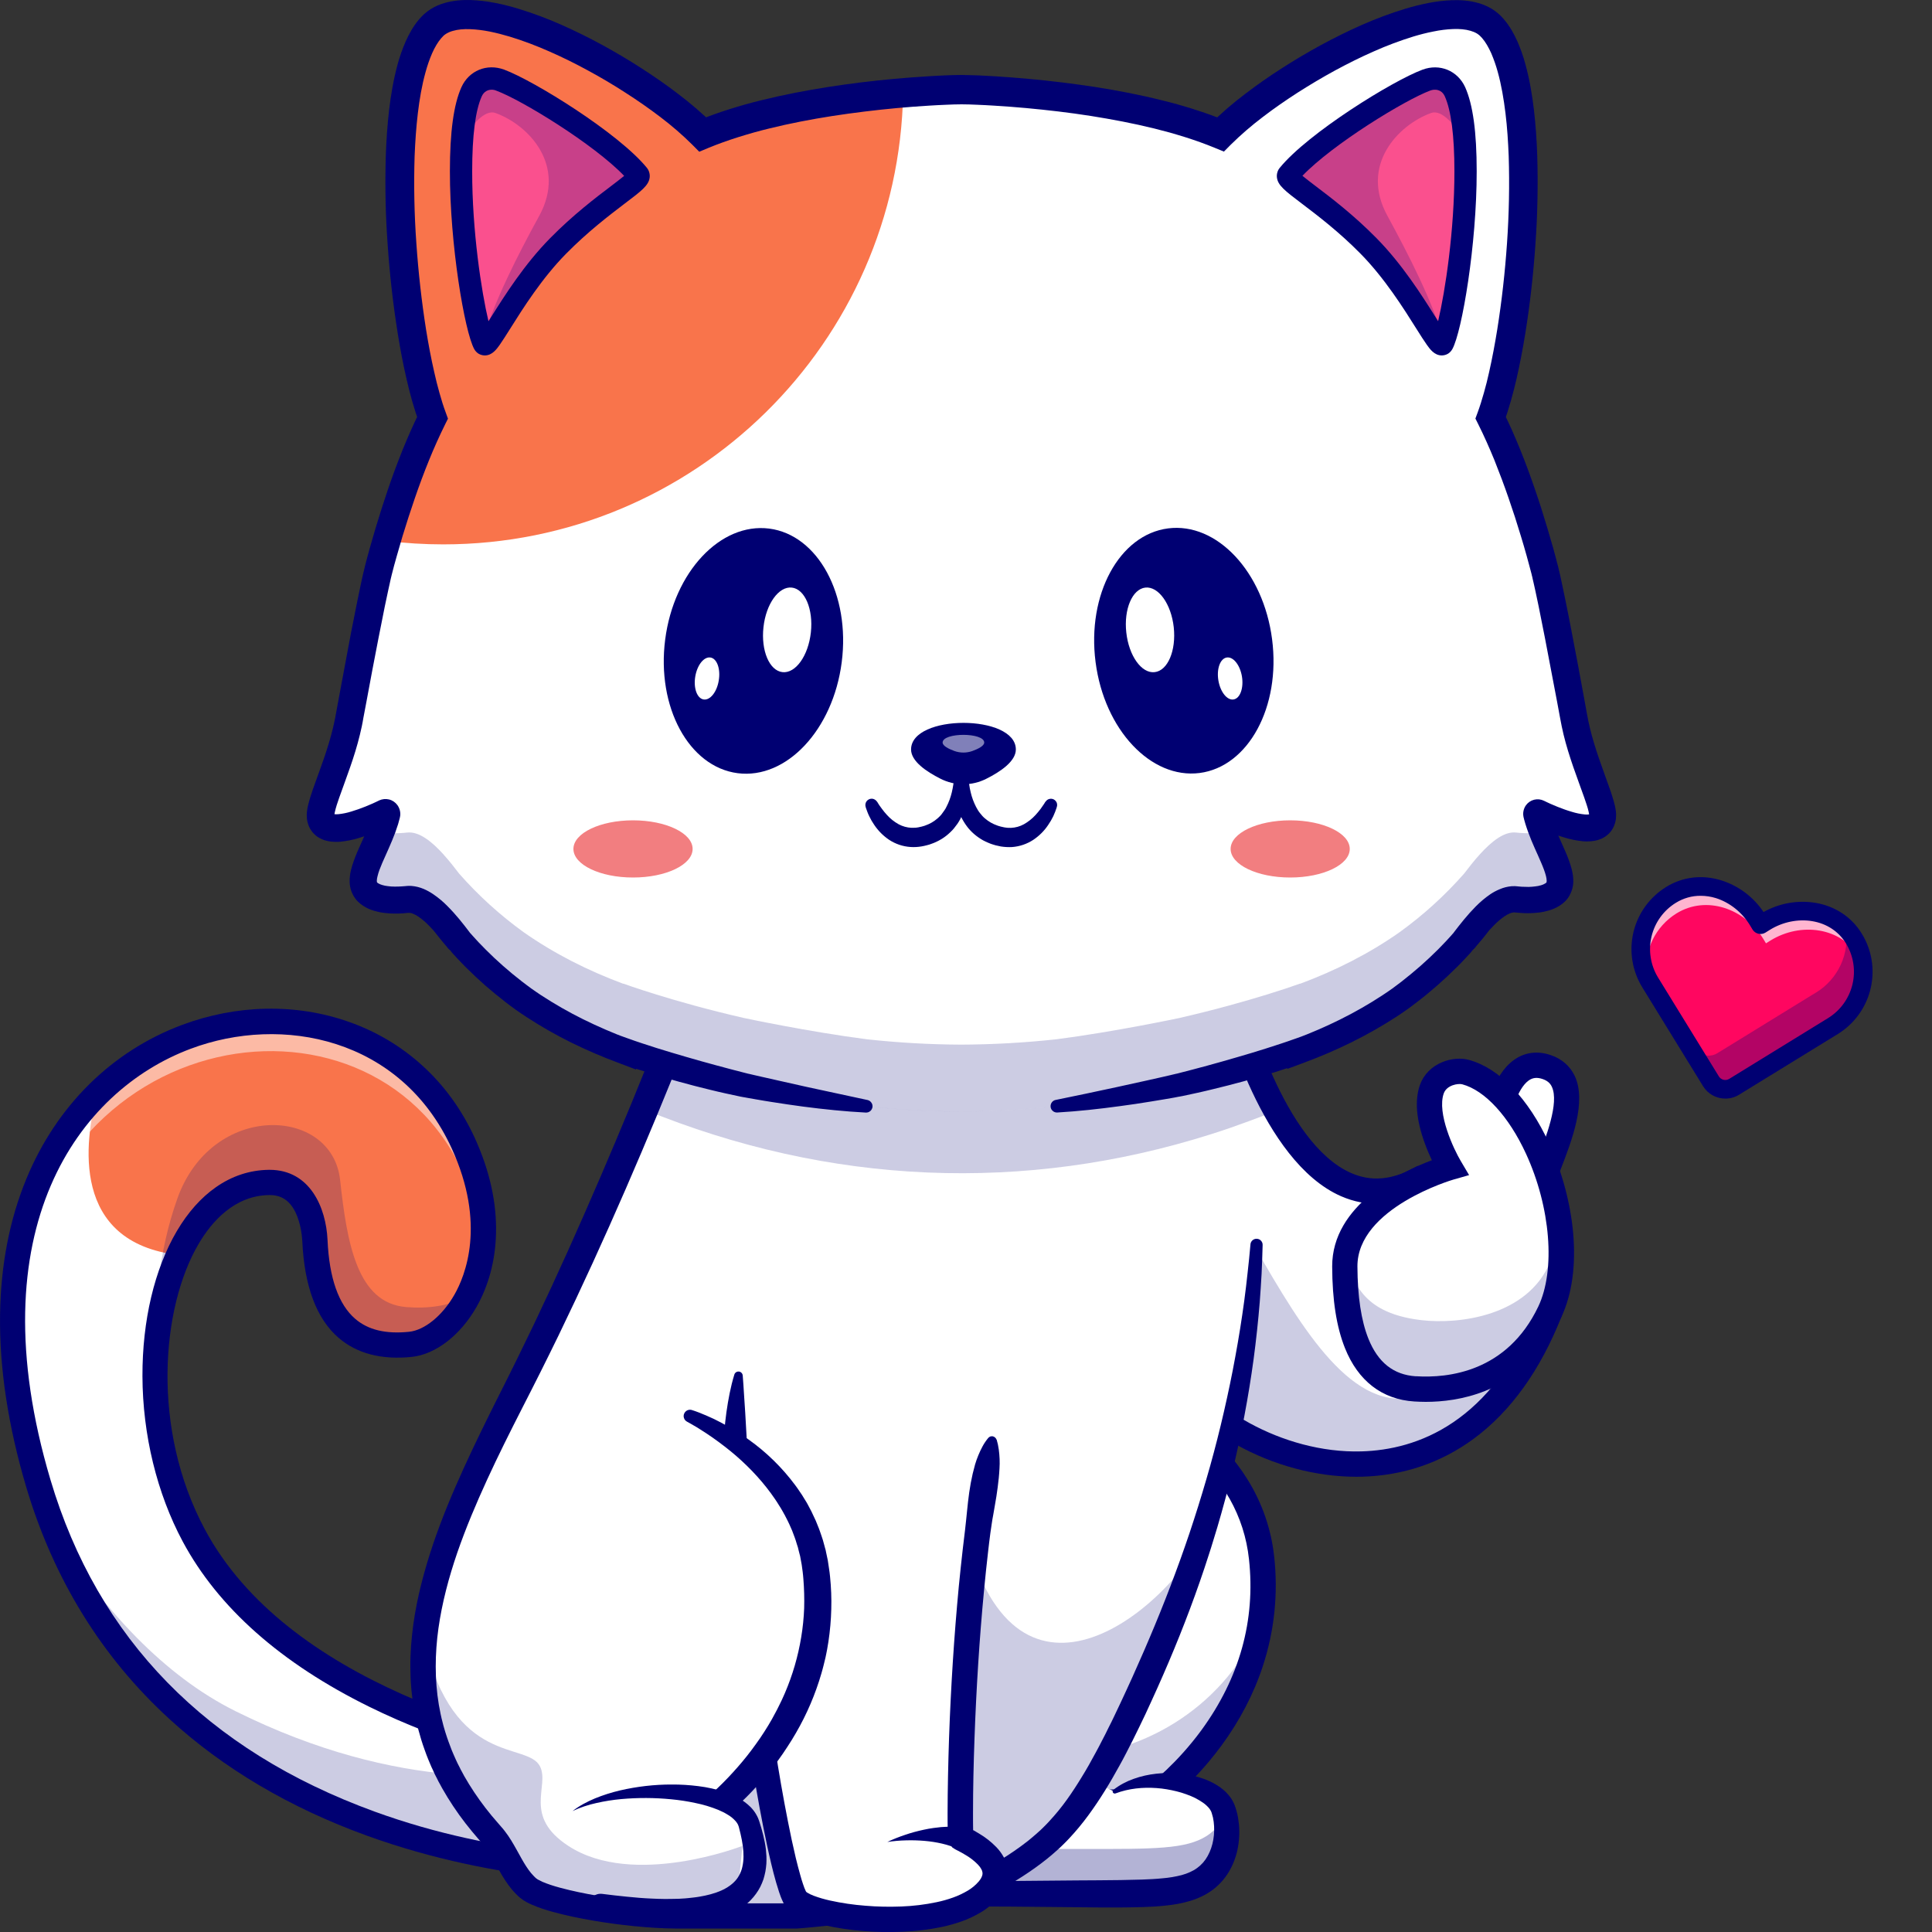 <svg width="30" height="30" viewBox="0 0 30 30" fill="none" xmlns="http://www.w3.org/2000/svg">
<rect x="0" y="0" width="30" height="30" fill="#333333" stroke="none"/>
<g clip-path="url(#clip0_48_6415)">
<path d="M24.065 20.371C22.93 23.24 20.511 23.033 19.12 22.159C18.671 21.877 18.329 21.526 18.172 21.186L18.811 17.609L19.099 15.995L19.166 15.62C19.166 15.62 19.38 16.47 19.814 17.247C20.291 18.098 21.033 18.86 22.046 18.308C22.046 18.308 24.725 18.702 24.065 20.371Z" fill="white"/>
<g opacity="0.2">
<path d="M24.065 20.371C22.563 24.165 18.818 22.58 18.173 21.186L18.61 17.999C19.922 19.557 21.395 24.77 23.949 19.228C24.168 19.518 24.254 19.892 24.065 20.371Z" fill="#000072"/>
</g>
<path d="M21.059 22.931C20.435 22.931 19.777 22.755 19.196 22.432C18.628 22.116 18.191 21.692 17.994 21.268C17.974 21.221 17.973 21.169 17.992 21.121C18.01 21.074 18.046 21.035 18.093 21.014C18.139 20.992 18.192 20.99 18.24 21.006C18.288 21.023 18.328 21.058 18.35 21.104C18.677 21.81 19.904 22.573 21.141 22.537C21.997 22.513 23.167 22.105 23.881 20.299C24.01 19.974 24.003 19.695 23.859 19.447C23.645 19.075 23.161 18.839 22.793 18.707C22.56 18.624 22.321 18.559 22.078 18.514C21.646 18.73 21.224 18.75 20.822 18.574C19.584 18.031 18.999 15.765 18.975 15.668C18.969 15.643 18.967 15.617 18.971 15.592C18.975 15.566 18.984 15.542 18.997 15.52C19.01 15.498 19.028 15.478 19.048 15.463C19.069 15.447 19.093 15.436 19.118 15.43C19.143 15.424 19.169 15.422 19.194 15.426C19.22 15.43 19.244 15.438 19.267 15.452C19.289 15.465 19.308 15.482 19.323 15.503C19.339 15.524 19.35 15.547 19.356 15.572C19.362 15.594 19.918 17.75 20.981 18.215C21.289 18.35 21.607 18.324 21.952 18.137L22.01 18.105L22.075 18.115C22.14 18.125 23.686 18.361 24.2 19.251C24.404 19.605 24.42 20.006 24.247 20.444C23.916 21.281 23.456 21.92 22.881 22.343C22.375 22.714 21.793 22.912 21.152 22.93C21.121 22.931 21.09 22.931 21.059 22.931Z" fill="#000072"/>
<path d="M17.623 21.745C17.623 21.745 19.4 22.449 19.589 24.189C19.853 26.614 17.819 27.983 17.819 27.983H13.735V21.556" fill="white"/>
<g opacity="0.2">
<path d="M19.567 25.212C19.286 26.996 17.819 27.983 17.819 27.983H13.735V27.289H16.364C17.708 27.289 18.953 26.53 19.522 25.312C19.538 25.279 19.552 25.246 19.567 25.212Z" fill="#000072"/>
</g>
<path d="M17.879 28.179H13.539V21.556C13.539 21.504 13.559 21.454 13.596 21.417C13.633 21.381 13.683 21.36 13.735 21.36C13.787 21.36 13.837 21.381 13.874 21.417C13.911 21.454 13.932 21.504 13.932 21.556V27.786H17.756C17.889 27.688 18.284 27.372 18.654 26.868C19.248 26.055 19.498 25.161 19.394 24.21C19.322 23.544 18.993 22.96 18.418 22.473C17.979 22.101 17.555 21.93 17.55 21.928C17.503 21.907 17.466 21.87 17.446 21.823C17.427 21.775 17.426 21.722 17.445 21.675C17.464 21.627 17.501 21.589 17.547 21.568C17.594 21.547 17.647 21.545 17.695 21.563C17.715 21.57 18.175 21.755 18.661 22.164C18.949 22.406 19.187 22.677 19.369 22.969C19.596 23.332 19.739 23.742 19.785 24.168C19.849 24.74 19.79 25.319 19.611 25.866C19.469 26.301 19.25 26.721 18.962 27.112C18.471 27.777 17.951 28.131 17.929 28.146L17.879 28.179Z" fill="#000072"/>
<path d="M17.307 27.82C17.89 27.486 18.842 27.695 18.991 28.082C19.11 28.392 19.07 28.952 18.665 29.207C18.342 29.411 17.873 29.41 16.711 29.407H10.952V24.868L17.307 27.82Z" fill="white"/>
<g opacity="0.3">
<path d="M18.665 29.207C18.342 29.411 17.873 29.41 16.711 29.407H10.952V24.868L11.021 24.9V28.71H16.78C17.942 28.713 18.411 28.713 18.735 28.51C18.86 28.43 18.959 28.317 19.021 28.183C19.098 28.502 19.029 28.978 18.665 29.207Z" fill="#000072"/>
</g>
<path d="M17.29 27.791C17.385 27.718 17.491 27.661 17.603 27.622C17.717 27.581 17.835 27.555 17.955 27.542C18.015 27.535 18.075 27.532 18.136 27.531C18.197 27.531 18.258 27.534 18.319 27.54C18.38 27.546 18.441 27.555 18.502 27.568C18.563 27.581 18.624 27.598 18.684 27.619C18.746 27.641 18.806 27.668 18.863 27.7C18.926 27.735 18.983 27.778 19.035 27.827C19.063 27.855 19.089 27.886 19.112 27.918C19.118 27.927 19.123 27.935 19.129 27.945C19.135 27.954 19.14 27.963 19.145 27.973C19.149 27.982 19.155 27.992 19.159 28.002C19.162 28.007 19.164 28.013 19.166 28.017L19.171 28.03C19.195 28.094 19.213 28.16 19.225 28.228C19.247 28.36 19.25 28.493 19.232 28.625C19.215 28.761 19.174 28.892 19.111 29.013C19.045 29.141 18.952 29.252 18.839 29.339C18.81 29.361 18.78 29.381 18.75 29.399C18.72 29.418 18.689 29.434 18.657 29.449C18.596 29.478 18.532 29.503 18.467 29.521C18.406 29.539 18.343 29.554 18.28 29.565C18.218 29.576 18.157 29.584 18.098 29.59C17.978 29.603 17.861 29.61 17.745 29.613C17.282 29.627 16.833 29.615 16.38 29.612L15.701 29.606C15.475 29.604 15.249 29.604 15.023 29.603L14.344 29.605L13.666 29.609C12.761 29.617 11.856 29.629 10.952 29.621L10.736 29.619L10.738 29.407L10.742 28.84L10.749 28.272C10.755 27.894 10.761 27.516 10.773 27.138C10.784 26.759 10.801 26.381 10.824 26.003C10.836 25.814 10.849 25.625 10.864 25.435C10.879 25.246 10.896 25.057 10.918 24.868C10.919 24.86 10.923 24.853 10.929 24.847C10.935 24.842 10.943 24.839 10.951 24.839C10.959 24.839 10.967 24.842 10.973 24.847C10.979 24.853 10.983 24.86 10.984 24.868C11.006 25.057 11.023 25.246 11.038 25.435C11.053 25.625 11.066 25.814 11.078 26.003C11.101 26.381 11.118 26.759 11.129 27.138C11.141 27.516 11.148 27.894 11.153 28.272L11.16 28.84L11.165 29.407L10.951 29.193C11.856 29.185 12.761 29.198 13.665 29.205L14.344 29.209L15.023 29.211C15.249 29.21 15.475 29.21 15.701 29.208L16.38 29.202L16.719 29.199L17.058 29.197C17.284 29.196 17.509 29.193 17.728 29.186C17.838 29.182 17.948 29.177 18.053 29.166C18.153 29.158 18.253 29.141 18.35 29.116C18.394 29.104 18.437 29.089 18.478 29.07C18.517 29.053 18.554 29.032 18.588 29.007C18.656 28.958 18.712 28.894 18.752 28.821C18.796 28.742 18.825 28.656 18.84 28.567C18.856 28.475 18.858 28.381 18.846 28.288C18.841 28.244 18.831 28.2 18.817 28.158L18.813 28.146C18.812 28.143 18.811 28.14 18.81 28.137C18.809 28.134 18.808 28.131 18.806 28.128C18.805 28.124 18.803 28.121 18.801 28.118C18.793 28.103 18.784 28.089 18.773 28.076C18.745 28.044 18.715 28.016 18.68 27.992C18.641 27.965 18.6 27.941 18.558 27.919C18.513 27.897 18.466 27.878 18.419 27.861C18.37 27.843 18.321 27.828 18.271 27.816C18.22 27.803 18.169 27.793 18.117 27.784C18.065 27.775 18.012 27.769 17.959 27.765C17.747 27.75 17.529 27.77 17.322 27.848H17.321C17.314 27.851 17.306 27.851 17.298 27.848C17.291 27.846 17.285 27.84 17.281 27.834C17.277 27.827 17.276 27.819 17.277 27.811C17.279 27.803 17.283 27.796 17.289 27.791L17.29 27.791Z" fill="#000072"/>
<path d="M23.261 17.435C23.261 17.234 23.451 16.378 24.016 16.57C24.753 16.819 23.953 18.16 23.912 18.509" fill="white"/>
<path d="M23.912 18.705C23.884 18.705 23.857 18.699 23.832 18.688C23.806 18.676 23.784 18.66 23.765 18.639C23.747 18.618 23.733 18.594 23.725 18.567C23.716 18.541 23.714 18.513 23.717 18.485C23.73 18.373 23.791 18.216 23.867 18.019C24.005 17.663 24.214 17.125 24.097 16.875C24.07 16.817 24.025 16.78 23.953 16.755C23.867 16.726 23.8 16.733 23.737 16.778C23.555 16.909 23.457 17.302 23.457 17.434C23.457 17.486 23.436 17.537 23.399 17.573C23.363 17.61 23.313 17.631 23.261 17.631C23.209 17.631 23.159 17.61 23.122 17.573C23.085 17.537 23.064 17.486 23.064 17.434C23.064 17.259 23.169 16.702 23.508 16.459C23.675 16.34 23.872 16.313 24.078 16.383C24.251 16.441 24.38 16.554 24.453 16.708C24.64 17.11 24.405 17.717 24.233 18.16C24.174 18.311 24.114 18.468 24.106 18.531C24.101 18.578 24.078 18.622 24.042 18.654C24.006 18.686 23.96 18.704 23.912 18.705Z" fill="#000072"/>
<path d="M0.595 23.035C0.679 23.316 0.777 23.593 0.89 23.864C3.076 29.136 9.562 29.017 9.562 29.017L9.76 27.531C9.558 27.496 9.355 27.459 9.15 27.416C6.669 26.91 4.079 25.837 3.009 23.843C2.524 22.937 2.351 21.878 2.424 20.934C2.532 19.527 3.189 18.373 4.176 18.36C4.801 18.351 4.881 19.076 4.89 19.263C4.939 20.355 5.38 20.976 6.372 20.874C6.681 20.843 7.036 20.573 7.265 20.129C7.554 19.571 7.644 18.736 7.193 17.751C5.474 13.996 -1.535 15.869 0.595 23.035Z" fill="white"/>
<path d="M1.507 16.994C1.313 17.717 1.093 19.291 2.774 19.488C3.08 18.815 3.564 18.368 4.176 18.36C4.801 18.351 4.881 19.076 4.89 19.263C4.939 20.355 5.38 20.976 6.371 20.874C6.681 20.843 7.036 20.573 7.265 20.129C7.554 19.571 7.644 18.736 7.193 17.751C6.163 15.5 3.231 15.272 1.507 16.994Z" fill="#F9744B"/>
<g opacity="0.5">
<path d="M7.194 18.214C7.363 18.583 7.456 18.932 7.491 19.253C7.543 18.791 7.471 18.242 7.194 17.636C5.669 14.306 -0.013 15.401 0.203 20.686C0.408 15.903 5.727 15.009 7.194 18.214Z" fill="white"/>
</g>
<g opacity="0.2">
<path d="M2.424 20.934C2.532 19.527 3.188 18.374 4.176 18.36C4.801 18.351 4.881 19.076 4.89 19.263C4.939 20.355 5.38 20.976 6.371 20.874C6.681 20.843 7.036 20.573 7.265 20.129C6.976 20.281 6.639 20.324 6.306 20.296C5.543 20.234 5.388 19.3 5.281 18.321C5.155 17.178 3.289 17.102 2.753 18.614C2.454 19.454 2.401 20.3 2.424 20.934Z" fill="#000072"/>
</g>
<g opacity="0.2">
<path d="M0.89 23.864C3.076 29.136 9.562 29.017 9.562 29.017L9.76 27.531C9.558 27.496 9.355 27.459 9.15 27.416C8.197 27.638 6.197 27.832 3.663 26.574C2.537 26.016 1.617 24.992 0.89 23.864Z" fill="#000072"/>
</g>
<path d="M9.524 29.214C9.396 29.214 8.984 29.208 8.394 29.137C7.746 29.06 6.752 28.887 5.694 28.503C4.5 28.07 3.469 27.461 2.631 26.693C1.58 25.732 0.832 24.52 0.407 23.09C0.126 22.143 -0.011 21.242 0.001 20.411C0.012 19.643 0.149 18.935 0.409 18.306C0.876 17.174 1.733 16.325 2.821 15.917C3.677 15.596 4.599 15.578 5.419 15.868C5.836 16.014 6.22 16.241 6.548 16.537C6.893 16.847 7.17 17.229 7.372 17.669C7.603 18.175 7.715 18.676 7.702 19.157C7.692 19.573 7.586 19.968 7.397 20.298C7.147 20.736 6.762 21.032 6.392 21.07C5.923 21.118 5.542 21.018 5.258 20.774C4.915 20.479 4.726 19.973 4.694 19.272C4.691 19.212 4.675 19.004 4.588 18.824C4.497 18.64 4.367 18.554 4.179 18.557C3.639 18.564 3.285 18.973 3.084 19.315C2.505 20.297 2.343 22.186 3.182 23.75C4.448 26.11 7.868 27.011 9.793 27.338C9.843 27.348 9.887 27.378 9.916 27.42C9.945 27.462 9.956 27.513 9.947 27.563C9.939 27.614 9.911 27.659 9.87 27.689C9.829 27.719 9.778 27.732 9.728 27.725C8.22 27.469 6.84 27.047 5.737 26.504C4.364 25.828 3.388 24.964 2.837 23.936C2.437 23.189 2.215 22.278 2.212 21.371C2.209 20.506 2.399 19.705 2.746 19.116C2.917 18.826 3.121 18.597 3.351 18.436C3.602 18.26 3.879 18.169 4.174 18.165H4.187C4.813 18.165 5.063 18.75 5.086 19.255C5.112 19.844 5.257 20.256 5.515 20.478C5.715 20.651 5.989 20.717 6.352 20.68C6.594 20.655 6.871 20.429 7.056 20.104C7.223 19.813 7.553 19.008 7.015 17.834C6.227 16.113 4.378 15.752 2.959 16.286C1.23 16.933 -0.377 19.076 0.784 22.979C1.518 25.448 3.211 27.181 5.816 28.13C7.775 28.844 9.542 28.821 9.56 28.821C9.612 28.82 9.662 28.84 9.7 28.876C9.737 28.912 9.759 28.962 9.76 29.014C9.761 29.066 9.741 29.116 9.705 29.154C9.669 29.191 9.619 29.213 9.567 29.214C9.563 29.214 9.548 29.214 9.524 29.214Z" fill="#000072"/>
<path d="M19.512 19.331C19.459 20.283 19.328 21.229 19.12 22.159C18.715 23.987 18.109 25.392 17.767 26.152C16.869 28.152 16.415 28.568 15.635 29.056C14.798 29.58 12.364 29.752 12.364 29.752H10.497C9.746 29.752 8.451 29.537 8.197 29.317C7.944 29.097 7.856 28.74 7.628 28.487C5.684 26.329 6.777 24.029 8.026 21.572C8.784 20.081 9.482 18.485 10.002 17.228C10.566 15.865 10.922 14.901 10.922 14.901C10.922 14.901 18.345 13.967 18.737 14.901C18.85 15.169 18.949 15.436 19.035 15.7L19.099 15.995L19.405 17.406L19.466 17.69C19.527 18.235 19.542 18.783 19.512 19.331Z" fill="white"/>
<g opacity="0.2">
<path d="M18.61 24.007C18.301 24.94 17.982 25.674 17.767 26.152C16.869 28.152 16.415 28.568 15.635 29.056C14.798 29.58 12.364 29.752 12.364 29.752H10.797L11.35 26.737H12.364C12.364 26.737 14.716 21.87 14.828 22.852C15.29 26.895 17.637 25.508 18.61 24.007Z" fill="#000072"/>
</g>
<path d="M19.006 15.709C18.933 15.54 18.859 15.374 18.782 15.209C18.743 15.126 18.704 15.044 18.664 14.963L18.656 14.947C18.654 14.943 18.652 14.938 18.649 14.934C18.646 14.928 18.642 14.923 18.638 14.917C18.628 14.905 18.617 14.895 18.605 14.885C18.577 14.863 18.545 14.844 18.512 14.829C18.435 14.796 18.356 14.771 18.274 14.755C18.19 14.736 18.103 14.723 18.015 14.712C17.84 14.691 17.661 14.679 17.481 14.672C17.302 14.665 17.121 14.663 16.94 14.664C16.759 14.664 16.578 14.667 16.397 14.672C16.034 14.681 15.67 14.696 15.307 14.715C14.943 14.734 14.579 14.759 14.216 14.788C13.853 14.816 13.489 14.847 13.126 14.882C12.762 14.916 12.399 14.953 12.036 14.992C11.855 15.012 11.673 15.032 11.492 15.053C11.311 15.074 11.129 15.095 10.95 15.118L11.128 14.977C11.055 15.174 10.98 15.368 10.905 15.564C10.83 15.759 10.754 15.953 10.677 16.147C10.523 16.535 10.366 16.922 10.206 17.308C9.886 18.079 9.554 18.845 9.206 19.605C9.032 19.985 8.854 20.363 8.672 20.739C8.58 20.927 8.488 21.115 8.394 21.302C8.301 21.489 8.205 21.675 8.111 21.86C7.922 22.23 7.737 22.6 7.565 22.974C7.393 23.349 7.233 23.727 7.1 24.112C6.968 24.497 6.864 24.889 6.808 25.285C6.753 25.681 6.749 26.081 6.814 26.47C6.831 26.566 6.85 26.663 6.876 26.758L6.885 26.794L6.895 26.829C6.902 26.853 6.909 26.877 6.916 26.9C6.931 26.947 6.946 26.994 6.963 27.04C6.98 27.086 6.997 27.132 7.015 27.178C7.024 27.201 7.034 27.223 7.044 27.246L7.059 27.28L7.074 27.314L7.105 27.381L7.139 27.447L7.155 27.48L7.173 27.512L7.208 27.578C7.306 27.75 7.417 27.916 7.538 28.073C7.599 28.152 7.662 28.229 7.729 28.304L7.779 28.362C7.8 28.385 7.82 28.409 7.838 28.433C7.874 28.479 7.907 28.528 7.938 28.578C7.997 28.674 8.047 28.769 8.096 28.856C8.145 28.943 8.194 29.022 8.248 29.087C8.262 29.104 8.276 29.119 8.29 29.133C8.297 29.14 8.304 29.147 8.311 29.154L8.323 29.164L8.325 29.167C8.326 29.167 8.327 29.168 8.328 29.169L8.33 29.17C8.341 29.179 8.354 29.187 8.367 29.193C8.383 29.202 8.401 29.211 8.421 29.22C8.461 29.237 8.505 29.254 8.551 29.269C8.596 29.284 8.643 29.298 8.691 29.311C8.882 29.363 9.081 29.403 9.281 29.438C9.482 29.473 9.685 29.499 9.887 29.52C10.09 29.541 10.293 29.555 10.491 29.555H12.364H12.351L12.458 29.546L12.566 29.537C12.639 29.53 12.711 29.523 12.784 29.515C12.928 29.501 13.073 29.484 13.218 29.466C13.507 29.43 13.794 29.387 14.079 29.334C14.363 29.282 14.645 29.22 14.917 29.139C15.051 29.1 15.182 29.053 15.31 28.999C15.371 28.973 15.43 28.943 15.487 28.911C15.501 28.903 15.514 28.894 15.528 28.886L15.573 28.857C15.604 28.838 15.634 28.819 15.664 28.799C15.723 28.76 15.782 28.72 15.838 28.679C15.867 28.659 15.894 28.637 15.922 28.616C15.95 28.596 15.977 28.574 16.003 28.552C16.057 28.508 16.108 28.462 16.159 28.416C16.183 28.392 16.209 28.369 16.232 28.344L16.268 28.307L16.303 28.269C16.397 28.167 16.485 28.059 16.566 27.946C16.648 27.832 16.725 27.713 16.799 27.591C16.874 27.47 16.944 27.345 17.012 27.218C17.047 27.155 17.08 27.091 17.113 27.026C17.147 26.962 17.18 26.898 17.211 26.832L17.26 26.735L17.307 26.637C17.339 26.571 17.369 26.505 17.401 26.439L17.493 26.241L17.584 26.042C17.824 25.509 18.049 24.973 18.251 24.426C18.302 24.29 18.351 24.153 18.399 24.015C18.423 23.946 18.447 23.878 18.47 23.808C18.493 23.739 18.516 23.67 18.538 23.601C18.628 23.324 18.712 23.045 18.791 22.764C18.869 22.484 18.941 22.201 19.006 21.917C19.071 21.633 19.131 21.348 19.183 21.06C19.236 20.773 19.282 20.485 19.321 20.196C19.339 20.051 19.359 19.906 19.373 19.761C19.391 19.615 19.403 19.47 19.417 19.324V19.322C19.419 19.297 19.431 19.274 19.45 19.258C19.469 19.242 19.493 19.234 19.518 19.236C19.542 19.237 19.566 19.248 19.582 19.267C19.599 19.285 19.607 19.309 19.606 19.334C19.601 19.482 19.598 19.63 19.59 19.778C19.583 19.926 19.571 20.073 19.561 20.221C19.537 20.516 19.505 20.811 19.466 21.105C19.386 21.694 19.275 22.277 19.135 22.854C19.064 23.142 18.987 23.429 18.903 23.714C18.882 23.785 18.86 23.856 18.838 23.927C18.817 23.998 18.794 24.069 18.771 24.14C18.726 24.281 18.679 24.422 18.63 24.562C18.435 25.123 18.212 25.675 17.97 26.215L17.878 26.418L17.785 26.62C17.721 26.754 17.657 26.888 17.59 27.021C17.557 27.088 17.522 27.154 17.488 27.221C17.454 27.287 17.419 27.353 17.382 27.419C17.31 27.55 17.235 27.681 17.155 27.809C17.075 27.938 16.99 28.065 16.899 28.189C16.807 28.314 16.708 28.434 16.602 28.547L16.561 28.59L16.52 28.631C16.493 28.659 16.463 28.686 16.435 28.712C16.377 28.765 16.318 28.816 16.257 28.865C16.137 28.961 16.012 29.05 15.882 29.134C15.85 29.154 15.818 29.174 15.787 29.194L15.739 29.224C15.721 29.235 15.703 29.246 15.684 29.256C15.614 29.296 15.541 29.331 15.466 29.363C15.323 29.422 15.177 29.474 15.028 29.517C14.736 29.603 14.443 29.666 14.149 29.72C13.855 29.774 13.56 29.818 13.266 29.855C13.118 29.873 12.971 29.89 12.823 29.905C12.749 29.913 12.675 29.92 12.601 29.927L12.49 29.937L12.377 29.946L12.371 29.946H10.49C10.272 29.945 10.059 29.93 9.847 29.909C9.635 29.888 9.425 29.86 9.215 29.824C9.005 29.788 8.796 29.746 8.585 29.688C8.533 29.673 8.48 29.658 8.426 29.64C8.373 29.622 8.319 29.602 8.264 29.578C8.236 29.566 8.208 29.553 8.178 29.537C8.145 29.519 8.114 29.499 8.084 29.475L8.071 29.465C8.069 29.463 8.067 29.462 8.066 29.46L8.061 29.456L8.043 29.44C8.032 29.429 8.02 29.418 8.009 29.406C7.987 29.383 7.965 29.36 7.946 29.337C7.867 29.241 7.807 29.142 7.754 29.048C7.701 28.954 7.654 28.863 7.604 28.783C7.58 28.744 7.554 28.707 7.527 28.671C7.513 28.653 7.5 28.637 7.486 28.621L7.433 28.561C7.362 28.48 7.294 28.396 7.227 28.311C7.094 28.139 6.973 27.957 6.866 27.768L6.827 27.696L6.807 27.66L6.789 27.623L6.752 27.551L6.718 27.476L6.7 27.439L6.684 27.401C6.673 27.376 6.662 27.351 6.652 27.325C6.632 27.274 6.611 27.224 6.594 27.172C6.556 27.068 6.524 26.963 6.496 26.857C6.468 26.75 6.446 26.643 6.427 26.535L6.414 26.454L6.403 26.372C6.399 26.345 6.396 26.318 6.394 26.291C6.391 26.263 6.387 26.236 6.386 26.209C6.376 26.099 6.373 25.99 6.372 25.881C6.371 25.772 6.376 25.663 6.383 25.555C6.391 25.446 6.403 25.338 6.417 25.231C6.476 24.802 6.588 24.386 6.723 23.983C6.859 23.58 7.023 23.189 7.197 22.806C7.371 22.423 7.557 22.047 7.744 21.674C7.838 21.487 7.931 21.303 8.022 21.117C8.114 20.93 8.204 20.744 8.294 20.557C8.472 20.183 8.647 19.806 8.817 19.428C9.157 18.671 9.485 17.908 9.802 17.14C9.959 16.756 10.115 16.371 10.268 15.985C10.345 15.792 10.421 15.598 10.496 15.405C10.571 15.212 10.646 15.017 10.718 14.825L10.765 14.699L10.896 14.684C11.079 14.661 11.261 14.64 11.444 14.62C11.627 14.6 11.809 14.581 11.992 14.562C12.357 14.526 12.723 14.492 13.088 14.46C13.454 14.429 13.821 14.401 14.187 14.377C14.554 14.354 14.921 14.334 15.289 14.32C15.657 14.305 16.025 14.296 16.395 14.301C16.764 14.306 17.134 14.321 17.505 14.36C17.692 14.38 17.878 14.408 18.061 14.447C18.154 14.467 18.246 14.49 18.339 14.52C18.434 14.55 18.527 14.59 18.614 14.64C18.661 14.668 18.705 14.702 18.744 14.741C18.765 14.763 18.784 14.788 18.799 14.814C18.807 14.828 18.814 14.842 18.82 14.857C18.824 14.866 18.825 14.87 18.827 14.876L18.833 14.892C18.863 14.98 18.892 15.067 18.919 15.156C18.974 15.332 19.023 15.51 19.064 15.69C19.065 15.697 19.064 15.705 19.06 15.711C19.056 15.718 19.05 15.723 19.043 15.725C19.036 15.727 19.029 15.727 19.022 15.724C19.015 15.721 19.009 15.716 19.006 15.709V15.709Z" fill="#000072"/>
<path d="M22.978 14.335C22.976 14.339 22.974 14.343 22.972 14.347L22.98 14.333C22.979 14.334 22.979 14.335 22.978 14.335Z" fill="#000072"/>
<path d="M22.972 14.346L22.737 14.723C22.818 14.601 22.897 14.476 22.972 14.346Z" fill="#000072"/>
<path d="M22.979 14.214C22.977 14.216 22.976 14.217 22.975 14.218L22.969 14.226L22.979 14.214Z" fill="#000072"/>
<path d="M22.741 14.505C22.82 14.415 22.896 14.322 22.969 14.226L22.741 14.505Z" fill="#000072"/>
<path d="M7.112 14.505L6.884 14.228C6.957 14.324 7.033 14.416 7.112 14.505Z" fill="#000072"/>
<path d="M23.148 14.108C23.144 14.112 23.141 14.116 23.138 14.12L23.149 14.107L23.148 14.108Z" fill="#000072"/>
<path d="M23.139 14.12L22.905 14.381C22.906 14.381 22.906 14.38 22.907 14.379C22.987 14.296 23.064 14.209 23.139 14.12Z" fill="#000072"/>
<path d="M15.412 22.341C14.882 25.019 14.9 28.479 14.92 28.536C14.927 28.556 15.782 28.895 15.316 29.379C14.667 30.053 12.566 29.795 12.358 29.489C12.054 29.041 11.2 23.784 11.468 21.35" fill="white"/>
<path d="M15.476 22.354C15.491 22.404 15.502 22.456 15.509 22.508C15.516 22.558 15.52 22.608 15.522 22.658C15.524 22.707 15.523 22.756 15.52 22.804C15.518 22.853 15.513 22.901 15.509 22.949C15.499 23.045 15.487 23.141 15.472 23.236C15.457 23.331 15.439 23.426 15.423 23.522L15.41 23.593L15.399 23.665C15.391 23.712 15.384 23.76 15.378 23.808C15.365 23.904 15.354 24 15.343 24.096C15.321 24.289 15.3 24.481 15.282 24.674C15.208 25.445 15.16 26.219 15.132 26.994C15.118 27.382 15.109 27.77 15.109 28.156C15.109 28.252 15.109 28.349 15.111 28.443L15.112 28.478C15.112 28.488 15.113 28.5 15.114 28.507C15.114 28.508 15.114 28.51 15.114 28.508C15.114 28.509 15.114 28.503 15.113 28.5C15.138 28.517 15.046 28.366 15.041 28.383C15.032 28.376 15.029 28.375 15.028 28.374C15.027 28.373 15.026 28.373 15.027 28.373L15.03 28.375L15.061 28.391C15.106 28.414 15.153 28.441 15.199 28.469C15.298 28.527 15.389 28.598 15.47 28.681C15.516 28.728 15.555 28.782 15.587 28.84C15.623 28.908 15.645 28.983 15.65 29.06C15.653 29.1 15.65 29.14 15.643 29.18C15.636 29.217 15.626 29.254 15.611 29.29C15.584 29.352 15.548 29.411 15.504 29.463C15.427 29.554 15.336 29.632 15.233 29.693C15.138 29.75 15.037 29.798 14.933 29.835C14.833 29.87 14.731 29.899 14.627 29.921C14.425 29.963 14.22 29.988 14.014 29.996C13.812 30.005 13.608 30.001 13.406 29.985C13.202 29.969 13 29.939 12.8 29.895C12.696 29.872 12.593 29.841 12.493 29.803C12.467 29.793 12.44 29.781 12.413 29.768C12.384 29.755 12.356 29.739 12.329 29.722C12.313 29.712 12.298 29.702 12.284 29.691C12.267 29.678 12.25 29.663 12.235 29.648L12.222 29.634C12.218 29.629 12.214 29.624 12.209 29.619C12.205 29.613 12.201 29.607 12.197 29.601C12.192 29.595 12.19 29.592 12.187 29.587L12.183 29.58L12.179 29.573L12.172 29.561C12.167 29.552 12.164 29.545 12.16 29.537C12.146 29.508 12.135 29.481 12.124 29.454C12.114 29.428 12.105 29.403 12.097 29.378C12.08 29.327 12.065 29.278 12.051 29.229C12.023 29.131 11.998 29.035 11.975 28.938C11.929 28.745 11.889 28.552 11.85 28.359C11.774 27.973 11.708 27.587 11.648 27.2C11.587 26.813 11.533 26.426 11.484 26.037C11.435 25.648 11.391 25.26 11.353 24.87L11.323 24.578L11.295 24.285C11.276 24.09 11.259 23.895 11.246 23.699C11.219 23.306 11.213 22.912 11.228 22.519C11.237 22.322 11.253 22.125 11.28 21.928C11.294 21.83 11.31 21.732 11.33 21.634C11.35 21.537 11.373 21.44 11.403 21.344C11.407 21.329 11.417 21.317 11.43 21.308C11.443 21.299 11.458 21.296 11.473 21.297C11.489 21.299 11.503 21.306 11.514 21.317C11.525 21.328 11.531 21.342 11.533 21.358C11.541 21.456 11.547 21.553 11.553 21.65L11.572 21.939C11.583 22.132 11.594 22.324 11.605 22.517L11.667 23.673C11.687 24.059 11.71 24.446 11.745 24.832C11.78 25.218 11.826 25.603 11.873 25.987C11.921 26.372 11.976 26.756 12.035 27.139C12.094 27.522 12.16 27.904 12.235 28.283C12.272 28.472 12.312 28.661 12.356 28.846C12.379 28.939 12.402 29.031 12.428 29.121C12.44 29.166 12.454 29.21 12.468 29.252C12.475 29.273 12.482 29.293 12.489 29.312C12.497 29.331 12.505 29.35 12.511 29.363L12.516 29.372L12.518 29.376L12.519 29.377V29.378C12.519 29.378 12.519 29.379 12.519 29.379C12.518 29.378 12.517 29.376 12.517 29.376C12.516 29.375 12.516 29.375 12.515 29.374C12.522 29.38 12.529 29.385 12.537 29.39C12.551 29.399 12.566 29.407 12.581 29.414C12.598 29.422 12.616 29.43 12.635 29.437C12.717 29.468 12.802 29.492 12.887 29.511C13.068 29.551 13.252 29.578 13.437 29.592C13.623 29.608 13.81 29.611 13.996 29.604C14.18 29.597 14.363 29.575 14.543 29.537C14.63 29.519 14.715 29.495 14.799 29.465C14.878 29.437 14.954 29.401 15.027 29.358C15.092 29.32 15.15 29.271 15.2 29.213C15.219 29.191 15.235 29.166 15.246 29.139C15.254 29.122 15.258 29.103 15.257 29.084C15.255 29.063 15.249 29.043 15.238 29.025C15.223 28.997 15.204 28.972 15.182 28.95C15.126 28.893 15.062 28.844 14.993 28.804C14.956 28.781 14.918 28.76 14.877 28.739L14.842 28.721L14.83 28.714L14.821 28.709C14.813 28.704 14.806 28.699 14.8 28.694C14.793 28.71 14.699 28.556 14.724 28.57C14.723 28.564 14.722 28.555 14.722 28.553C14.721 28.545 14.72 28.541 14.72 28.536C14.719 28.519 14.718 28.506 14.718 28.492L14.717 28.453C14.714 28.352 14.714 28.255 14.714 28.156C14.715 27.763 14.724 27.372 14.737 26.981C14.765 26.198 14.814 25.417 14.888 24.636C14.907 24.441 14.928 24.246 14.95 24.052L14.985 23.759C14.991 23.711 14.996 23.662 15.001 23.613C15.006 23.564 15.011 23.515 15.016 23.466C15.026 23.369 15.036 23.271 15.05 23.174C15.064 23.076 15.082 22.979 15.104 22.883C15.116 22.835 15.128 22.788 15.141 22.74C15.155 22.692 15.172 22.645 15.191 22.599C15.21 22.552 15.232 22.506 15.256 22.461C15.281 22.414 15.311 22.37 15.345 22.329C15.353 22.319 15.365 22.311 15.377 22.306C15.39 22.302 15.403 22.301 15.416 22.303C15.429 22.306 15.441 22.312 15.451 22.321C15.461 22.329 15.469 22.341 15.473 22.353L15.476 22.354Z" fill="#000072"/>
<path d="M13.778 28.602C13.867 28.56 13.959 28.523 14.053 28.492C14.148 28.459 14.245 28.433 14.344 28.412L14.418 28.397L14.494 28.385C14.52 28.381 14.546 28.379 14.571 28.376C14.597 28.373 14.623 28.369 14.649 28.369L14.728 28.365C14.755 28.364 14.781 28.365 14.808 28.365L14.849 28.366C14.862 28.366 14.876 28.368 14.889 28.369L14.971 28.377C14.995 28.378 15.017 28.384 15.038 28.395C15.059 28.405 15.078 28.42 15.093 28.438C15.108 28.456 15.119 28.476 15.126 28.499C15.133 28.521 15.136 28.544 15.134 28.568C15.132 28.591 15.125 28.613 15.114 28.634C15.103 28.655 15.088 28.673 15.07 28.688C15.052 28.703 15.031 28.714 15.009 28.72C14.986 28.727 14.963 28.729 14.94 28.726C14.922 28.725 14.906 28.721 14.89 28.715L14.883 28.712L14.822 28.687C14.812 28.683 14.802 28.679 14.792 28.675L14.76 28.665C14.739 28.658 14.718 28.651 14.696 28.645L14.63 28.628C14.54 28.607 14.448 28.593 14.355 28.585C14.26 28.577 14.164 28.574 14.069 28.577C13.971 28.579 13.874 28.588 13.778 28.602Z" fill="#000072"/>
<path d="M22.737 14.602C22.816 14.511 22.893 14.418 22.967 14.321L22.737 14.602Z" fill="white"/>
<path d="M7.127 14.602L6.897 14.322C6.971 14.418 7.048 14.511 7.127 14.602Z" fill="white"/>
<g opacity="0.2">
<path d="M19.814 17.247C19.678 17.302 19.542 17.355 19.405 17.405C19.208 17.478 19.01 17.547 18.811 17.61C15.908 18.531 12.879 18.407 10.002 17.228C10.566 15.866 10.923 14.901 10.923 14.901C10.923 14.901 18.346 13.967 18.738 14.901C18.85 15.17 18.949 15.436 19.035 15.7L19.099 15.995L19.166 15.62C19.166 15.62 19.381 16.471 19.814 17.247Z" fill="#000072"/>
</g>
<path d="M4.98 12.685C5.024 13.07 5.808 12.705 5.979 12.621C5.992 12.615 6.007 12.629 6.003 12.646C5.988 12.712 5.946 12.861 5.838 13.1C5.706 13.394 5.598 13.622 5.658 13.777C5.722 13.941 5.989 14.004 6.321 13.967C6.507 13.946 6.706 14.108 6.884 14.304H6.884L6.886 14.306L6.897 14.321C6.894 14.317 6.891 14.313 6.888 14.308C6.975 14.405 7.056 14.509 7.128 14.604C7.428 14.944 7.764 15.249 8.131 15.514C8.604 15.847 9.127 16.11 9.677 16.315V16.311C9.677 16.311 10.432 16.59 11.549 16.846C11.549 16.846 12.547 17.059 13.46 17.177C13.947 17.23 14.436 17.258 14.926 17.26C15.419 17.258 15.912 17.23 16.403 17.177C17.315 17.059 18.314 16.846 18.314 16.846C19.43 16.59 20.185 16.311 20.185 16.311V16.315C20.736 16.11 21.258 15.847 21.732 15.514C22.099 15.249 22.435 14.944 22.734 14.604C22.807 14.508 22.889 14.403 22.976 14.306C22.973 14.311 22.969 14.316 22.965 14.321L22.979 14.304L22.977 14.305C23.155 14.109 23.355 13.945 23.541 13.966C23.873 14.004 24.14 13.94 24.204 13.776C24.265 13.622 24.156 13.393 24.024 13.099C23.917 12.86 23.875 12.711 23.859 12.645C23.855 12.628 23.869 12.614 23.883 12.621C24.054 12.705 24.838 13.069 24.883 12.685C24.908 12.472 24.562 11.828 24.442 11.168C24.093 9.257 23.991 8.879 23.991 8.879C23.989 8.866 23.651 7.496 23.145 6.488C23.65 5.142 23.981 1.217 23.136 0.397C22.457 -0.261 19.907 1.12 18.95 2.087C17.502 1.482 15.258 1.391 14.93 1.392C14.817 1.392 14.477 1.402 14.021 1.441C13.152 1.515 11.859 1.69 10.91 2.087C9.953 1.12 7.402 -0.261 6.724 0.397C5.878 1.217 6.209 5.142 6.714 6.488C6.395 7.125 6.142 7.907 5.999 8.399C5.916 8.686 5.869 8.875 5.868 8.88C5.868 8.88 5.768 9.257 5.419 11.169C5.3 11.828 4.955 12.472 4.98 12.685Z" fill="white"/>
<path d="M6.532 5.848C6.311 4.894 6.166 3.485 6.219 2.318C6.268 3.535 6.472 4.795 6.717 5.449C6.652 5.577 6.591 5.711 6.532 5.848Z" fill="white"/>
<g opacity="0.2">
<path d="M24.026 13.1C24.158 13.394 24.266 13.622 24.206 13.777C24.142 13.941 23.875 14.004 23.543 13.967C23.356 13.946 23.157 14.109 22.978 14.306L22.98 14.305L22.967 14.321C22.971 14.316 22.974 14.311 22.978 14.306C22.89 14.404 22.808 14.509 22.735 14.604C22.436 14.944 22.1 15.249 21.733 15.515C21.26 15.848 20.738 16.11 20.187 16.316V16.312C20.187 16.312 19.431 16.59 18.315 16.846C18.315 16.846 17.316 17.06 16.404 17.178C15.913 17.23 15.42 17.258 14.927 17.261C14.437 17.259 13.948 17.231 13.461 17.178C12.548 17.06 11.55 16.846 11.55 16.846C10.433 16.59 9.678 16.312 9.678 16.312V16.316C9.127 16.11 8.605 15.848 8.131 15.515C7.764 15.25 7.428 14.944 7.129 14.604C7.057 14.51 6.975 14.405 6.888 14.309C6.891 14.313 6.895 14.317 6.898 14.322L6.886 14.306L6.885 14.305C6.707 14.108 6.508 13.947 6.322 13.967C5.99 14.005 5.723 13.941 5.659 13.777C5.599 13.623 5.707 13.395 5.839 13.1C5.87 13.031 5.896 12.969 5.917 12.915C6.029 12.941 6.168 12.945 6.322 12.928C6.508 12.907 6.707 13.069 6.885 13.266L6.886 13.267L6.898 13.282C6.895 13.278 6.891 13.274 6.888 13.27C6.975 13.366 7.057 13.47 7.129 13.565C7.428 13.905 7.764 14.21 8.131 14.475C8.605 14.808 9.127 15.071 9.678 15.276V15.273C9.678 15.273 10.433 15.551 11.55 15.807C11.55 15.807 12.548 16.02 13.461 16.138C13.948 16.191 14.437 16.219 14.927 16.221C15.42 16.219 15.913 16.191 16.404 16.138C17.316 16.02 18.315 15.807 18.315 15.807C19.431 15.551 20.187 15.273 20.187 15.273V15.276C20.738 15.071 21.26 14.808 21.733 14.475C22.1 14.21 22.436 13.905 22.735 13.565C22.808 13.469 22.89 13.364 22.978 13.267C22.974 13.272 22.971 13.277 22.967 13.282L22.98 13.265C22.98 13.266 22.979 13.266 22.978 13.267C23.157 13.07 23.356 12.906 23.543 12.928C23.696 12.945 23.836 12.94 23.947 12.915C23.969 12.969 23.995 13.03 24.026 13.1Z" fill="#000072"/>
</g>
<path d="M6.001 8.399C6.294 8.435 6.588 8.453 6.883 8.453C10.784 8.453 13.954 5.325 14.024 1.441C13.154 1.515 11.861 1.69 10.912 2.087C9.955 1.12 7.405 -0.261 6.726 0.397C5.881 1.217 6.212 5.142 6.717 6.488C6.397 7.125 6.144 7.907 6.001 8.399Z" fill="#F9744B"/>
<path d="M22.965 14.323L22.737 14.602C22.816 14.512 22.892 14.419 22.965 14.323Z" fill="#000072"/>
<path d="M7.127 14.602L6.898 14.323C6.972 14.419 7.048 14.512 7.127 14.602Z" fill="#000072"/>
<path d="M21.251 3.819C21.92 4.498 22.341 5.448 22.401 5.337C22.407 5.325 22.413 5.312 22.418 5.299C22.545 4.989 22.758 3.757 22.758 2.66C22.757 2.482 22.753 2.326 22.743 2.188C22.718 1.816 22.662 1.578 22.593 1.425C22.509 1.239 22.318 1.182 22.149 1.244C21.7 1.411 20.423 2.206 20.007 2.716C19.933 2.806 20.581 3.139 21.251 3.819Z" fill="#FA508E"/>
<g opacity="0.2">
<path d="M21.251 3.819C21.92 4.498 22.341 5.448 22.401 5.337C22.407 5.325 22.413 5.312 22.418 5.299C22.269 4.723 21.858 3.927 21.544 3.352C21.113 2.566 21.707 1.942 22.221 1.755C22.398 1.691 22.607 1.966 22.743 2.188C22.718 1.816 22.662 1.578 22.593 1.425C22.509 1.239 22.318 1.182 22.149 1.244C21.7 1.411 20.423 2.206 20.007 2.716C19.933 2.806 20.581 3.139 21.251 3.819Z" fill="#000072"/>
</g>
<path d="M22.387 5.519C22.273 5.519 22.203 5.42 22.156 5.354C22.112 5.292 22.056 5.204 21.992 5.102C21.796 4.79 21.5 4.319 21.127 3.94C20.788 3.596 20.458 3.346 20.218 3.164C19.953 2.963 19.843 2.88 19.828 2.756C19.825 2.729 19.827 2.702 19.835 2.676C19.842 2.651 19.855 2.626 19.872 2.606C20.314 2.064 21.629 1.252 22.088 1.082C22.356 0.982 22.634 1.097 22.751 1.354C22.871 1.622 22.93 2.048 22.93 2.659C22.931 3.795 22.703 5.142 22.553 5.419C22.537 5.448 22.515 5.473 22.487 5.491C22.459 5.508 22.427 5.518 22.393 5.519L22.387 5.519ZM20.224 2.73C20.279 2.775 20.356 2.834 20.427 2.888C20.662 3.066 21.017 3.335 21.373 3.697C21.773 4.102 22.082 4.592 22.286 4.916L22.331 4.987C22.441 4.525 22.585 3.579 22.584 2.659C22.584 2.106 22.533 1.715 22.435 1.496C22.385 1.386 22.282 1.379 22.209 1.406C21.816 1.552 20.694 2.239 20.224 2.73Z" fill="#000072"/>
<path d="M8.666 3.819C7.997 4.498 7.576 5.448 7.516 5.337C7.509 5.325 7.503 5.312 7.498 5.299C7.371 4.989 7.158 3.757 7.159 2.66C7.159 2.482 7.164 2.326 7.174 2.188C7.199 1.816 7.254 1.578 7.323 1.425C7.408 1.239 7.599 1.182 7.768 1.244C8.217 1.411 9.494 2.206 9.91 2.716C9.984 2.806 9.336 3.139 8.666 3.819Z" fill="#FA508E"/>
<g opacity="0.2">
<path d="M8.666 3.819C7.997 4.498 7.576 5.448 7.516 5.337C7.509 5.325 7.503 5.312 7.498 5.299C7.647 4.723 8.058 3.927 8.373 3.352C8.803 2.566 8.21 1.942 7.695 1.755C7.519 1.691 7.309 1.966 7.174 2.188C7.199 1.816 7.254 1.578 7.323 1.425C7.408 1.239 7.599 1.182 7.768 1.244C8.217 1.411 9.494 2.206 9.91 2.716C9.984 2.806 9.336 3.139 8.666 3.819Z" fill="#000072"/>
</g>
<path d="M7.529 5.519H7.523C7.49 5.518 7.457 5.508 7.429 5.491C7.402 5.473 7.379 5.449 7.363 5.419C7.213 5.142 6.985 3.795 6.986 2.659C6.986 2.048 7.045 1.621 7.165 1.354C7.282 1.096 7.56 0.982 7.828 1.081C8.287 1.251 9.602 2.064 10.044 2.605C10.061 2.626 10.074 2.65 10.081 2.676C10.089 2.702 10.091 2.729 10.088 2.756C10.073 2.879 9.963 2.963 9.698 3.163C9.458 3.346 9.129 3.596 8.79 3.94C8.416 4.319 8.119 4.79 7.924 5.101C7.86 5.203 7.804 5.291 7.76 5.354C7.713 5.42 7.643 5.519 7.529 5.519ZM7.634 1.393C7.576 1.393 7.515 1.42 7.48 1.497C7.382 1.716 7.332 2.107 7.332 2.66C7.331 3.58 7.475 4.526 7.585 4.988C7.6 4.965 7.615 4.941 7.63 4.917C7.834 4.593 8.143 4.103 8.543 3.698C8.899 3.336 9.254 3.067 9.489 2.889C9.56 2.835 9.637 2.776 9.692 2.731C9.222 2.24 8.1 1.553 7.707 1.408C7.684 1.398 7.66 1.393 7.635 1.393L7.634 1.393Z" fill="#000072"/>
<path d="M16.391 17.08C16.707 17.015 17.023 16.95 17.338 16.881L17.811 16.777L18.047 16.724L18.164 16.697L18.223 16.683L18.252 16.676L18.28 16.67L18.512 16.61C18.589 16.589 18.667 16.569 18.744 16.548C18.899 16.506 19.053 16.462 19.207 16.417C19.362 16.373 19.515 16.326 19.667 16.278C19.744 16.254 19.82 16.229 19.895 16.204L20.008 16.166L20.064 16.146L20.119 16.127L20.384 16.032V16.311V16.315L20.118 16.13C20.354 16.042 20.585 15.942 20.811 15.83C21.036 15.718 21.254 15.594 21.464 15.456C21.49 15.439 21.516 15.421 21.542 15.404L21.618 15.351L21.692 15.296C21.717 15.277 21.742 15.259 21.767 15.239C21.866 15.162 21.962 15.082 22.056 15C22.15 14.917 22.241 14.832 22.33 14.743C22.352 14.721 22.374 14.698 22.395 14.676C22.417 14.653 22.438 14.631 22.46 14.608C22.481 14.585 22.502 14.562 22.523 14.539C22.534 14.527 22.544 14.515 22.554 14.504L22.57 14.486L22.578 14.478L22.581 14.473L22.583 14.471C22.578 14.477 22.573 14.484 22.569 14.491C22.568 14.492 22.57 14.489 22.574 14.483C22.58 14.474 22.587 14.466 22.595 14.458C22.608 14.446 22.622 14.435 22.637 14.427L22.585 14.469C22.666 14.377 22.744 14.281 22.816 14.184L22.821 14.177L22.826 14.172C22.833 14.164 22.841 14.156 22.849 14.149L22.856 14.144L22.851 14.149C22.842 14.155 22.834 14.163 22.827 14.171L23.136 14.431L22.891 14.732L22.573 14.481C22.677 14.345 22.786 14.206 22.917 14.074C22.985 14.005 23.061 13.941 23.141 13.886C23.187 13.855 23.236 13.829 23.287 13.808C23.346 13.782 23.408 13.767 23.472 13.761C23.489 13.76 23.507 13.76 23.524 13.76C23.533 13.76 23.542 13.761 23.551 13.762L23.571 13.764C23.59 13.766 23.608 13.767 23.627 13.769C23.664 13.771 23.7 13.772 23.736 13.772C23.77 13.771 23.805 13.769 23.839 13.764C23.87 13.761 23.9 13.755 23.93 13.746C23.953 13.74 23.974 13.73 23.994 13.718C24.002 13.714 24.008 13.708 24.014 13.702C24.016 13.694 24.017 13.686 24.017 13.678C24.016 13.653 24.012 13.628 24.006 13.604C23.997 13.57 23.987 13.537 23.975 13.505C23.962 13.471 23.948 13.434 23.932 13.398C23.901 13.324 23.866 13.249 23.831 13.17C23.795 13.089 23.761 13.008 23.73 12.923C23.714 12.88 23.7 12.837 23.686 12.793C23.679 12.77 23.672 12.748 23.666 12.723L23.662 12.705L23.66 12.696L23.658 12.692C23.658 12.693 23.656 12.682 23.656 12.678C23.655 12.673 23.654 12.666 23.653 12.659C23.648 12.604 23.663 12.549 23.695 12.504C23.726 12.461 23.771 12.431 23.822 12.418C23.873 12.405 23.927 12.411 23.974 12.434L23.982 12.438L23.995 12.444L24.022 12.457C24.04 12.465 24.058 12.473 24.076 12.482C24.112 12.498 24.148 12.513 24.185 12.528C24.258 12.557 24.332 12.584 24.405 12.605C24.471 12.626 24.54 12.64 24.61 12.647C24.634 12.649 24.658 12.649 24.682 12.645C24.687 12.645 24.691 12.644 24.695 12.642C24.692 12.643 24.689 12.646 24.687 12.648C24.683 12.652 24.679 12.657 24.677 12.662C24.675 12.665 24.677 12.665 24.677 12.66C24.677 12.664 24.677 12.657 24.676 12.645C24.674 12.634 24.672 12.62 24.668 12.604C24.661 12.572 24.651 12.536 24.639 12.5C24.628 12.464 24.615 12.425 24.601 12.387C24.547 12.233 24.486 12.073 24.43 11.91C24.374 11.747 24.321 11.58 24.279 11.407C24.269 11.364 24.259 11.321 24.25 11.277C24.245 11.255 24.241 11.233 24.237 11.21L24.225 11.148L24.179 10.9C24.117 10.569 24.054 10.238 23.99 9.908C23.958 9.744 23.925 9.579 23.892 9.415C23.875 9.333 23.858 9.251 23.84 9.169L23.813 9.048L23.799 8.988L23.793 8.959L23.786 8.933L23.783 8.918L23.746 8.779C23.733 8.729 23.719 8.679 23.705 8.628C23.677 8.528 23.648 8.428 23.617 8.327C23.557 8.127 23.493 7.929 23.424 7.731C23.356 7.534 23.283 7.34 23.206 7.147C23.167 7.051 23.126 6.956 23.084 6.862C23.042 6.768 22.998 6.675 22.952 6.583L22.91 6.499L22.943 6.41C22.98 6.31 23.012 6.206 23.042 6.1C23.072 5.995 23.099 5.887 23.123 5.778C23.172 5.561 23.213 5.34 23.249 5.118C23.32 4.673 23.37 4.224 23.401 3.774C23.432 3.325 23.441 2.874 23.427 2.424C23.418 2.201 23.404 1.978 23.377 1.758C23.35 1.539 23.314 1.322 23.257 1.117C23.23 1.018 23.196 0.921 23.156 0.827C23.115 0.736 23.067 0.652 23.013 0.59C23.006 0.583 22.999 0.575 22.992 0.568L22.982 0.558L22.974 0.55C22.962 0.539 22.948 0.53 22.935 0.521C22.903 0.502 22.869 0.488 22.833 0.478C22.756 0.455 22.661 0.447 22.563 0.451C22.461 0.455 22.359 0.468 22.259 0.489C22.154 0.509 22.05 0.536 21.947 0.567C21.737 0.632 21.531 0.709 21.33 0.799C21.127 0.888 20.927 0.988 20.731 1.094C20.535 1.201 20.343 1.315 20.155 1.435C19.967 1.556 19.783 1.683 19.607 1.818C19.433 1.95 19.267 2.093 19.112 2.246L19.005 2.354L18.864 2.296C18.714 2.234 18.559 2.179 18.401 2.129C18.362 2.118 18.323 2.104 18.283 2.093L18.163 2.058C18.082 2.037 18.003 2.015 17.922 1.995C17.598 1.915 17.268 1.853 16.936 1.8C16.604 1.748 16.269 1.709 15.934 1.678C15.765 1.663 15.598 1.65 15.43 1.64C15.345 1.635 15.262 1.63 15.178 1.627C15.136 1.625 15.094 1.624 15.053 1.622C15.011 1.621 14.97 1.62 14.931 1.62C14.893 1.62 14.851 1.621 14.81 1.622C14.768 1.624 14.727 1.625 14.685 1.627C14.601 1.63 14.517 1.635 14.433 1.64C14.265 1.65 14.097 1.663 13.929 1.678C13.593 1.709 13.259 1.75 12.926 1.801C12.594 1.853 12.264 1.916 11.941 1.996C11.86 2.015 11.78 2.037 11.7 2.059L11.58 2.094C11.54 2.105 11.501 2.118 11.462 2.13C11.304 2.18 11.15 2.235 10.999 2.297L10.858 2.356L10.75 2.247C10.595 2.093 10.429 1.95 10.255 1.818C10.079 1.684 9.895 1.556 9.707 1.436C9.52 1.315 9.327 1.201 9.131 1.095C8.935 0.988 8.735 0.889 8.532 0.8C8.331 0.711 8.126 0.633 7.916 0.569C7.812 0.538 7.708 0.511 7.604 0.49C7.504 0.47 7.402 0.457 7.3 0.453C7.202 0.449 7.108 0.457 7.031 0.48C6.995 0.49 6.961 0.504 6.93 0.523C6.916 0.531 6.903 0.541 6.891 0.551L6.883 0.559L6.873 0.57C6.866 0.576 6.859 0.584 6.852 0.592C6.798 0.654 6.75 0.737 6.71 0.827C6.669 0.922 6.635 1.02 6.608 1.12C6.551 1.324 6.514 1.541 6.488 1.76C6.462 1.98 6.447 2.203 6.438 2.426C6.424 2.876 6.433 3.326 6.465 3.775C6.496 4.226 6.546 4.675 6.616 5.119C6.652 5.341 6.693 5.562 6.743 5.779C6.767 5.888 6.794 5.996 6.824 6.101C6.853 6.207 6.886 6.311 6.923 6.41L6.956 6.501L6.913 6.587C6.868 6.679 6.824 6.771 6.782 6.865C6.74 6.959 6.699 7.054 6.66 7.151C6.582 7.343 6.51 7.537 6.442 7.735C6.374 7.932 6.31 8.131 6.249 8.331C6.219 8.431 6.19 8.531 6.162 8.631C6.148 8.681 6.134 8.731 6.12 8.781L6.084 8.92L6.08 8.936L6.074 8.961L6.067 8.99L6.054 9.05L6.027 9.172C6.009 9.253 5.992 9.335 5.975 9.417C5.942 9.581 5.909 9.745 5.877 9.91C5.812 10.24 5.75 10.571 5.689 10.902L5.642 11.15L5.631 11.213C5.627 11.235 5.622 11.257 5.618 11.279C5.609 11.323 5.599 11.367 5.588 11.41C5.546 11.583 5.494 11.75 5.437 11.913C5.381 12.076 5.32 12.236 5.266 12.39C5.253 12.428 5.24 12.466 5.228 12.503C5.217 12.54 5.207 12.575 5.2 12.607C5.196 12.622 5.194 12.637 5.192 12.648C5.191 12.659 5.192 12.665 5.191 12.661C5.191 12.665 5.192 12.665 5.191 12.662C5.188 12.655 5.184 12.65 5.18 12.646C5.177 12.643 5.173 12.64 5.17 12.638L5.173 12.639C5.173 12.639 5.175 12.639 5.176 12.64L5.181 12.641C5.205 12.645 5.229 12.645 5.252 12.643C5.321 12.636 5.39 12.622 5.456 12.601C5.528 12.58 5.602 12.553 5.675 12.524C5.711 12.509 5.748 12.494 5.784 12.478C5.802 12.47 5.82 12.461 5.838 12.453L5.865 12.44L5.878 12.434L5.885 12.43C5.934 12.407 5.989 12.401 6.041 12.414C6.094 12.427 6.14 12.459 6.171 12.502C6.204 12.548 6.22 12.605 6.215 12.661C6.215 12.668 6.213 12.674 6.212 12.68C6.211 12.687 6.209 12.696 6.209 12.694L6.208 12.699L6.206 12.708L6.201 12.726C6.195 12.749 6.188 12.773 6.182 12.796C6.168 12.84 6.153 12.884 6.138 12.926C6.106 13.011 6.072 13.093 6.036 13.174C6.002 13.252 5.967 13.328 5.935 13.401C5.92 13.438 5.905 13.474 5.892 13.508C5.88 13.541 5.87 13.573 5.862 13.607C5.855 13.63 5.852 13.655 5.851 13.68C5.851 13.686 5.852 13.693 5.854 13.7C5.854 13.701 5.856 13.703 5.857 13.704C5.861 13.708 5.866 13.712 5.871 13.715C5.891 13.727 5.912 13.736 5.934 13.742C5.963 13.751 5.993 13.757 6.024 13.76C6.058 13.765 6.092 13.767 6.126 13.767C6.162 13.767 6.198 13.767 6.235 13.764C6.253 13.763 6.271 13.761 6.29 13.76L6.31 13.758C6.32 13.757 6.329 13.756 6.338 13.756C6.355 13.755 6.373 13.756 6.391 13.757C6.455 13.762 6.518 13.778 6.578 13.803C6.629 13.825 6.678 13.852 6.724 13.883C6.805 13.938 6.881 14.001 6.949 14.071C7.081 14.203 7.19 14.342 7.294 14.479L6.967 14.737L6.722 14.437L7.039 14.168C7.032 14.16 7.024 14.152 7.016 14.145L7.01 14.141L7.017 14.146C7.025 14.153 7.034 14.161 7.041 14.17L7.046 14.175L7.051 14.182C7.124 14.279 7.201 14.374 7.282 14.466L7.229 14.423C7.244 14.432 7.259 14.443 7.272 14.456C7.28 14.463 7.287 14.472 7.293 14.481C7.298 14.486 7.3 14.49 7.299 14.489C7.294 14.482 7.289 14.475 7.284 14.469L7.286 14.471L7.289 14.475L7.297 14.484L7.313 14.501C7.323 14.513 7.333 14.524 7.344 14.536C7.365 14.559 7.386 14.582 7.407 14.605C7.429 14.629 7.45 14.652 7.472 14.673C7.494 14.695 7.515 14.718 7.537 14.74C7.625 14.829 7.716 14.914 7.81 14.997C7.904 15.08 8 15.159 8.099 15.236C8.124 15.255 8.149 15.274 8.174 15.293L8.248 15.348L8.324 15.401C8.349 15.418 8.376 15.435 8.401 15.453C8.611 15.59 8.829 15.715 9.053 15.826C9.279 15.938 9.511 16.038 9.747 16.127L9.473 16.317V16.313V16.025L9.746 16.123L9.8 16.142L9.856 16.162L9.969 16.2C10.045 16.225 10.121 16.25 10.197 16.274C10.35 16.322 10.503 16.367 10.657 16.412C10.811 16.457 10.965 16.5 11.12 16.542C11.197 16.563 11.275 16.583 11.352 16.604L11.584 16.664L11.597 16.667L11.611 16.671L11.64 16.677L11.699 16.691L11.817 16.718L12.052 16.771L12.524 16.877C12.839 16.946 13.155 17.013 13.471 17.081C13.495 17.086 13.516 17.101 13.53 17.121C13.545 17.141 13.551 17.166 13.548 17.19C13.544 17.215 13.532 17.237 13.513 17.253C13.494 17.269 13.47 17.277 13.445 17.276C13.118 17.259 12.793 17.225 12.47 17.183C12.309 17.161 12.147 17.138 11.986 17.112C11.906 17.1 11.826 17.086 11.745 17.072L11.625 17.051L11.564 17.04L11.534 17.035L11.519 17.032L11.502 17.029C11.421 17.012 11.341 16.995 11.261 16.977C11.181 16.959 11.101 16.941 11.022 16.921C10.863 16.883 10.704 16.841 10.547 16.798C10.389 16.755 10.232 16.708 10.075 16.659C9.997 16.635 9.919 16.61 9.841 16.584L9.723 16.545L9.664 16.524L9.604 16.503L9.877 16.313V16.317V16.608L9.606 16.505C9.357 16.413 9.113 16.308 8.874 16.191C8.634 16.072 8.402 15.94 8.178 15.794C8.15 15.776 8.123 15.758 8.095 15.739L8.011 15.681L7.929 15.621C7.902 15.6 7.875 15.581 7.849 15.56C7.743 15.478 7.64 15.393 7.539 15.306C7.439 15.218 7.341 15.127 7.246 15.032C7.222 15.008 7.199 14.984 7.175 14.96C7.152 14.936 7.129 14.912 7.106 14.888C7.083 14.863 7.061 14.838 7.038 14.814L7.004 14.776L6.988 14.757L6.979 14.748L6.975 14.743L6.973 14.741C6.967 14.734 6.962 14.727 6.957 14.72C6.956 14.718 6.957 14.721 6.961 14.726C6.968 14.735 6.975 14.743 6.982 14.75C6.995 14.763 7.009 14.773 7.024 14.782L6.971 14.739C6.884 14.64 6.8 14.537 6.72 14.431L6.729 14.443C6.736 14.451 6.744 14.459 6.752 14.466L6.758 14.47L6.751 14.465C6.743 14.458 6.734 14.45 6.727 14.441L7.044 14.173L7.289 14.473L6.963 14.731C6.912 14.665 6.862 14.601 6.811 14.54C6.76 14.478 6.708 14.42 6.654 14.366C6.605 14.316 6.551 14.271 6.493 14.231C6.469 14.214 6.444 14.201 6.417 14.19C6.399 14.181 6.38 14.176 6.36 14.175C6.357 14.174 6.353 14.174 6.35 14.175C6.349 14.175 6.347 14.175 6.346 14.175H6.343L6.335 14.175C6.312 14.178 6.288 14.18 6.264 14.182C6.217 14.185 6.169 14.187 6.12 14.186C6.07 14.186 6.02 14.182 5.97 14.176C5.917 14.17 5.865 14.159 5.813 14.144C5.754 14.127 5.697 14.102 5.645 14.069C5.615 14.05 5.586 14.028 5.56 14.002C5.531 13.974 5.507 13.942 5.487 13.906C5.449 13.838 5.429 13.762 5.429 13.684C5.429 13.624 5.436 13.565 5.451 13.507C5.463 13.458 5.478 13.41 5.495 13.364C5.511 13.319 5.528 13.277 5.545 13.236C5.58 13.155 5.615 13.077 5.649 13.001C5.682 12.928 5.712 12.854 5.739 12.781C5.752 12.744 5.764 12.708 5.775 12.672C5.781 12.654 5.786 12.636 5.79 12.619L5.793 12.607L5.795 12.601L5.795 12.598C5.796 12.595 5.794 12.604 5.793 12.608C5.793 12.611 5.792 12.618 5.791 12.623C5.787 12.669 5.8 12.715 5.827 12.752C5.843 12.774 5.863 12.793 5.887 12.806C5.915 12.822 5.947 12.831 5.979 12.832C6.011 12.833 6.043 12.826 6.071 12.812L6.064 12.816L6.049 12.823L6.019 12.838C5.998 12.847 5.978 12.857 5.958 12.866C5.917 12.884 5.876 12.902 5.834 12.919C5.751 12.953 5.666 12.984 5.577 13.011C5.482 13.041 5.384 13.06 5.286 13.07C5.226 13.075 5.165 13.073 5.105 13.063C5.067 13.056 5.031 13.046 4.996 13.03C4.953 13.011 4.914 12.986 4.881 12.953C4.846 12.919 4.818 12.879 4.798 12.834C4.782 12.795 4.771 12.755 4.766 12.713C4.762 12.675 4.762 12.637 4.767 12.6C4.77 12.572 4.775 12.544 4.781 12.516C4.793 12.465 4.806 12.42 4.819 12.376C4.833 12.333 4.847 12.291 4.861 12.249C4.919 12.085 4.978 11.93 5.031 11.774C5.084 11.618 5.132 11.464 5.169 11.309C5.179 11.27 5.187 11.232 5.195 11.193C5.199 11.174 5.203 11.155 5.207 11.136L5.218 11.074L5.264 10.825C5.325 10.493 5.387 10.161 5.45 9.829C5.482 9.663 5.515 9.497 5.549 9.331C5.566 9.247 5.583 9.164 5.601 9.081L5.628 8.956L5.643 8.891L5.651 8.859L5.66 8.823L5.656 8.839L5.659 8.824L5.661 8.818L5.663 8.807L5.668 8.787L5.678 8.748L5.699 8.669C5.713 8.617 5.727 8.565 5.741 8.514C5.77 8.41 5.8 8.307 5.831 8.204C5.892 7.999 5.958 7.794 6.027 7.591C6.096 7.387 6.172 7.185 6.252 6.984C6.293 6.884 6.335 6.784 6.379 6.685C6.424 6.585 6.47 6.486 6.519 6.388L6.51 6.565C6.466 6.45 6.431 6.335 6.398 6.221C6.366 6.106 6.337 5.992 6.311 5.877C6.258 5.649 6.215 5.419 6.178 5.189C6.104 4.73 6.052 4.269 6.02 3.805C5.986 3.341 5.977 2.875 5.991 2.41C5.999 2.176 6.015 1.942 6.042 1.707C6.07 1.472 6.11 1.236 6.174 0.999C6.207 0.878 6.249 0.759 6.299 0.644C6.352 0.526 6.416 0.407 6.512 0.295C6.524 0.281 6.537 0.268 6.55 0.254L6.57 0.234L6.593 0.213C6.624 0.186 6.657 0.161 6.692 0.139C6.759 0.098 6.83 0.067 6.905 0.046C7.048 0.005 7.185 -0.003 7.316 0.001C7.442 0.006 7.568 0.021 7.692 0.046C7.813 0.069 7.931 0.1 8.047 0.135C8.274 0.204 8.498 0.288 8.715 0.384C8.931 0.48 9.142 0.584 9.348 0.696C9.554 0.809 9.756 0.927 9.953 1.055C10.15 1.182 10.344 1.315 10.531 1.459C10.722 1.603 10.903 1.759 11.074 1.927L10.825 1.877C10.99 1.809 11.157 1.749 11.325 1.696C11.367 1.683 11.409 1.669 11.452 1.657L11.579 1.62C11.663 1.597 11.748 1.574 11.833 1.554C12.173 1.47 12.515 1.405 12.857 1.351C13.2 1.297 13.544 1.256 13.889 1.224C14.061 1.209 14.234 1.195 14.407 1.185C14.493 1.179 14.58 1.175 14.667 1.171C14.71 1.169 14.754 1.168 14.798 1.166C14.842 1.165 14.886 1.164 14.932 1.164C14.979 1.164 15.023 1.165 15.067 1.167C15.111 1.168 15.155 1.169 15.198 1.171C15.285 1.175 15.372 1.18 15.458 1.185C15.631 1.196 15.804 1.209 15.976 1.225C16.32 1.256 16.664 1.299 17.007 1.351C17.35 1.405 17.692 1.47 18.032 1.555C18.117 1.575 18.201 1.598 18.286 1.621L18.413 1.658C18.455 1.669 18.497 1.684 18.539 1.697C18.707 1.75 18.874 1.809 19.04 1.878L18.792 1.928C18.962 1.759 19.143 1.603 19.334 1.459C19.522 1.315 19.715 1.181 19.912 1.055C20.108 0.929 20.311 0.809 20.517 0.697C20.723 0.586 20.933 0.481 21.149 0.386C21.367 0.29 21.59 0.206 21.818 0.137C21.934 0.102 22.051 0.072 22.172 0.048C22.296 0.023 22.422 0.008 22.549 0.003C22.679 -0.001 22.816 0.007 22.958 0.048C23.033 0.069 23.104 0.101 23.171 0.141C23.206 0.163 23.239 0.187 23.27 0.215L23.293 0.236L23.313 0.256C23.326 0.27 23.338 0.283 23.35 0.297C23.446 0.408 23.51 0.527 23.563 0.645C23.613 0.76 23.655 0.879 23.687 1C23.752 1.237 23.791 1.472 23.819 1.707C23.846 1.942 23.862 2.177 23.87 2.41C23.884 2.875 23.875 3.341 23.841 3.805C23.809 4.268 23.757 4.73 23.683 5.189C23.645 5.419 23.602 5.648 23.55 5.877C23.523 5.991 23.495 6.106 23.462 6.22C23.43 6.334 23.394 6.449 23.351 6.564L23.342 6.391C23.39 6.489 23.437 6.588 23.481 6.687C23.525 6.786 23.567 6.886 23.608 6.987C23.689 7.187 23.763 7.389 23.833 7.593C23.903 7.796 23.968 8.001 24.029 8.206C24.06 8.309 24.09 8.412 24.119 8.515C24.133 8.567 24.147 8.619 24.161 8.671L24.181 8.749L24.192 8.789L24.197 8.809L24.199 8.819L24.201 8.825L24.204 8.84L24.2 8.825L24.209 8.86L24.217 8.893L24.231 8.956L24.258 9.082C24.276 9.165 24.293 9.248 24.31 9.331C24.344 9.497 24.377 9.663 24.408 9.829C24.472 10.161 24.535 10.493 24.595 10.825L24.64 11.074L24.652 11.136C24.655 11.155 24.659 11.175 24.663 11.194C24.671 11.232 24.68 11.271 24.689 11.309C24.727 11.464 24.774 11.619 24.828 11.775C24.881 11.931 24.94 12.087 24.997 12.251C25.012 12.292 25.026 12.334 25.039 12.378C25.053 12.422 25.066 12.466 25.077 12.516C25.083 12.544 25.088 12.571 25.091 12.599C25.096 12.636 25.096 12.674 25.092 12.711C25.087 12.752 25.076 12.792 25.06 12.831C25.041 12.875 25.013 12.915 24.979 12.948C24.946 12.98 24.908 13.005 24.866 13.024C24.832 13.039 24.795 13.05 24.758 13.056C24.699 13.066 24.639 13.068 24.579 13.063C24.481 13.053 24.384 13.034 24.289 13.004C24.2 12.978 24.115 12.947 24.032 12.913C23.99 12.896 23.95 12.878 23.909 12.86C23.888 12.851 23.868 12.841 23.848 12.832L23.818 12.817L23.803 12.81L23.796 12.807C23.836 12.826 23.881 12.831 23.925 12.82C23.968 12.81 24.006 12.784 24.033 12.748C24.059 12.712 24.071 12.667 24.067 12.623C24.067 12.618 24.066 12.613 24.066 12.608C24.064 12.603 24.063 12.595 24.064 12.598L24.064 12.601L24.066 12.607L24.069 12.62C24.073 12.637 24.078 12.655 24.084 12.673C24.095 12.709 24.107 12.746 24.12 12.782C24.147 12.856 24.177 12.93 24.21 13.003C24.244 13.079 24.279 13.157 24.314 13.238C24.331 13.279 24.349 13.321 24.364 13.365C24.381 13.412 24.396 13.46 24.408 13.508C24.422 13.565 24.43 13.624 24.43 13.683C24.43 13.76 24.41 13.836 24.373 13.903C24.354 13.938 24.329 13.97 24.301 13.998C24.275 14.023 24.247 14.045 24.217 14.064C24.165 14.096 24.109 14.121 24.05 14.138C23.999 14.153 23.947 14.164 23.894 14.17C23.844 14.176 23.795 14.179 23.745 14.18C23.696 14.181 23.648 14.179 23.601 14.175C23.578 14.174 23.554 14.172 23.531 14.169L23.522 14.168H23.517C23.516 14.168 23.514 14.168 23.513 14.168C23.509 14.168 23.506 14.168 23.502 14.168C23.482 14.17 23.462 14.175 23.443 14.184C23.416 14.195 23.391 14.209 23.367 14.225C23.308 14.265 23.254 14.311 23.204 14.362C23.151 14.415 23.098 14.474 23.047 14.535C22.996 14.597 22.946 14.661 22.895 14.726L22.578 14.476L22.823 14.176L23.132 14.437C23.124 14.445 23.116 14.453 23.108 14.46L23.101 14.465L23.107 14.46C23.115 14.454 23.123 14.446 23.13 14.438L23.139 14.426C23.059 14.533 22.975 14.634 22.888 14.733L22.837 14.776C22.852 14.767 22.865 14.757 22.877 14.745C22.885 14.738 22.891 14.73 22.898 14.722C22.901 14.717 22.903 14.714 22.902 14.715C22.897 14.723 22.892 14.729 22.886 14.736L22.884 14.738L22.88 14.743L22.872 14.752L22.855 14.771L22.821 14.809C22.798 14.833 22.776 14.858 22.753 14.882C22.73 14.907 22.707 14.931 22.684 14.955C22.661 14.979 22.638 15.003 22.613 15.026C22.518 15.121 22.421 15.212 22.32 15.3C22.22 15.388 22.117 15.473 22.011 15.554C21.985 15.575 21.958 15.595 21.931 15.615L21.849 15.675L21.766 15.733C21.738 15.752 21.71 15.77 21.682 15.789C21.458 15.934 21.226 16.066 20.987 16.184C20.748 16.302 20.504 16.407 20.255 16.499L19.989 16.598V16.314V16.311L20.255 16.495L20.195 16.517L20.136 16.537L20.019 16.576C19.941 16.602 19.863 16.627 19.785 16.652C19.628 16.7 19.471 16.746 19.313 16.79C19.155 16.833 18.997 16.874 18.838 16.912C18.758 16.932 18.679 16.95 18.599 16.968C18.519 16.986 18.438 17.002 18.358 17.02C18.353 17.021 18.347 17.022 18.341 17.023L18.326 17.026L18.296 17.031L18.235 17.043L18.115 17.064C18.035 17.078 17.954 17.091 17.874 17.104C17.793 17.117 17.713 17.13 17.632 17.142C17.552 17.154 17.471 17.165 17.39 17.176C17.067 17.22 16.743 17.256 16.416 17.275C16.392 17.276 16.367 17.268 16.349 17.252C16.329 17.236 16.317 17.214 16.314 17.189C16.311 17.165 16.317 17.14 16.331 17.12C16.345 17.099 16.367 17.085 16.391 17.08L16.391 17.08Z" fill="#000072"/>
<path d="M9.829 13.626C10.341 13.626 10.755 13.428 10.755 13.182C10.755 12.937 10.341 12.738 9.829 12.738C9.318 12.738 8.904 12.937 8.904 13.182C8.904 13.428 9.318 13.626 9.829 13.626Z" fill="#F27E80"/>
<path d="M20.034 13.626C20.545 13.626 20.959 13.428 20.959 13.182C20.959 12.937 20.545 12.738 20.034 12.738C19.523 12.738 19.109 12.937 19.109 13.182C19.109 13.428 19.523 13.626 20.034 13.626Z" fill="#F27E80"/>
<path d="M16.319 12.492C16.319 12.492 16.076 13.129 15.508 12.982C14.861 12.815 14.938 12.043 14.938 12.043" fill="white"/>
<path d="M13.533 12.492C13.533 12.492 13.776 13.129 14.345 12.982C14.992 12.815 14.914 12.043 14.914 12.043" fill="white"/>
<path d="M16.411 12.527L16.405 12.548L16.398 12.567C16.394 12.579 16.39 12.592 16.385 12.604C16.376 12.628 16.366 12.652 16.355 12.675C16.332 12.722 16.306 12.767 16.276 12.81C16.215 12.902 16.136 12.98 16.045 13.041C15.946 13.106 15.833 13.144 15.716 13.153C15.658 13.156 15.6 13.153 15.542 13.144C15.528 13.142 15.515 13.138 15.501 13.135C15.487 13.133 15.473 13.13 15.46 13.126L15.42 13.114L15.401 13.108L15.381 13.101L15.342 13.085C15.329 13.08 15.317 13.074 15.304 13.068C15.291 13.062 15.278 13.056 15.266 13.049L15.229 13.027C15.181 12.997 15.136 12.962 15.095 12.923C15.075 12.903 15.055 12.882 15.037 12.861C15.02 12.838 15.002 12.817 14.987 12.793C14.972 12.77 14.957 12.746 14.944 12.722C14.93 12.698 14.918 12.673 14.909 12.648C14.868 12.551 14.842 12.448 14.832 12.342C14.827 12.291 14.825 12.24 14.826 12.189C14.826 12.164 14.828 12.138 14.83 12.113C14.832 12.1 14.833 12.087 14.835 12.075L14.837 12.055L14.841 12.034C14.845 12.011 14.857 11.99 14.874 11.975C14.892 11.96 14.915 11.952 14.938 11.952C14.961 11.952 14.984 11.961 15.001 11.976C15.019 11.991 15.03 12.012 15.034 12.036L15.036 12.053C15.036 12.056 15.036 12.062 15.037 12.067L15.038 12.082C15.039 12.093 15.04 12.104 15.041 12.114C15.044 12.135 15.046 12.157 15.049 12.178C15.055 12.22 15.062 12.262 15.073 12.303C15.091 12.382 15.12 12.459 15.157 12.531C15.166 12.549 15.176 12.565 15.186 12.582C15.196 12.598 15.207 12.614 15.219 12.628C15.231 12.642 15.243 12.656 15.255 12.671C15.267 12.685 15.281 12.697 15.295 12.709C15.35 12.757 15.415 12.794 15.485 12.818L15.498 12.823L15.512 12.827L15.539 12.835C15.548 12.838 15.557 12.839 15.566 12.841C15.575 12.844 15.585 12.846 15.593 12.847L15.62 12.851C15.629 12.853 15.638 12.853 15.647 12.854C15.665 12.855 15.681 12.854 15.699 12.855C15.769 12.852 15.837 12.833 15.899 12.799C15.966 12.761 16.027 12.713 16.079 12.656C16.107 12.625 16.134 12.593 16.159 12.56C16.171 12.543 16.184 12.525 16.195 12.508C16.201 12.5 16.207 12.491 16.213 12.482L16.221 12.469C16.223 12.465 16.226 12.46 16.228 12.457L16.243 12.439C16.257 12.421 16.277 12.409 16.299 12.405C16.321 12.4 16.344 12.404 16.364 12.414C16.383 12.425 16.399 12.442 16.408 12.462C16.416 12.483 16.418 12.506 16.411 12.527L16.411 12.527Z" fill="#000072"/>
<path d="M13.625 12.457C13.626 12.459 13.629 12.464 13.632 12.469L13.64 12.482C13.646 12.49 13.652 12.499 13.657 12.508C13.669 12.525 13.681 12.543 13.694 12.559C13.719 12.593 13.745 12.625 13.773 12.655C13.825 12.713 13.886 12.761 13.954 12.799C14.015 12.832 14.084 12.851 14.153 12.854C14.171 12.854 14.188 12.854 14.206 12.853C14.215 12.852 14.223 12.853 14.232 12.851L14.259 12.847C14.268 12.846 14.277 12.843 14.286 12.841C14.295 12.839 14.304 12.838 14.313 12.835L14.341 12.827L14.355 12.823L14.368 12.818C14.438 12.794 14.502 12.757 14.558 12.708C14.572 12.697 14.584 12.683 14.598 12.67C14.611 12.658 14.622 12.643 14.633 12.627C14.644 12.612 14.655 12.597 14.666 12.581C14.677 12.566 14.687 12.548 14.695 12.531C14.733 12.459 14.761 12.382 14.78 12.302C14.79 12.262 14.797 12.22 14.804 12.177C14.807 12.156 14.809 12.135 14.811 12.114C14.812 12.103 14.813 12.092 14.814 12.082L14.815 12.067C14.815 12.062 14.816 12.056 14.816 12.053L14.819 12.035C14.822 12.012 14.834 11.991 14.851 11.976C14.869 11.96 14.891 11.952 14.915 11.952C14.938 11.951 14.96 11.96 14.978 11.975C14.996 11.989 15.008 12.01 15.012 12.033L15.015 12.055L15.018 12.074C15.02 12.087 15.021 12.1 15.022 12.113C15.024 12.138 15.026 12.163 15.027 12.189C15.028 12.24 15.026 12.291 15.021 12.342C15.011 12.447 14.985 12.55 14.944 12.648C14.934 12.673 14.921 12.697 14.909 12.722C14.896 12.746 14.882 12.77 14.866 12.793C14.849 12.816 14.832 12.838 14.815 12.86C14.797 12.882 14.778 12.903 14.757 12.922C14.716 12.962 14.671 12.997 14.623 13.027L14.586 13.048C14.574 13.056 14.561 13.061 14.548 13.067C14.536 13.074 14.523 13.08 14.51 13.085L14.471 13.1L14.451 13.107L14.432 13.114L14.392 13.125C14.379 13.129 14.365 13.132 14.351 13.135C14.338 13.138 14.324 13.141 14.31 13.143C14.253 13.153 14.194 13.156 14.137 13.152C14.019 13.144 13.906 13.106 13.807 13.041C13.716 12.98 13.637 12.901 13.576 12.81C13.546 12.767 13.52 12.722 13.498 12.675C13.486 12.651 13.476 12.627 13.467 12.603C13.462 12.592 13.458 12.579 13.454 12.567L13.447 12.548L13.441 12.527C13.435 12.505 13.437 12.482 13.445 12.462C13.454 12.441 13.47 12.424 13.489 12.414C13.509 12.403 13.532 12.4 13.554 12.404C13.576 12.409 13.595 12.421 13.61 12.438L13.625 12.457Z" fill="#000072"/>
<path d="M14.147 11.638C14.147 11.821 14.385 11.982 14.604 12.092C14.714 12.148 14.837 12.178 14.961 12.178C15.085 12.178 15.207 12.148 15.317 12.092C15.536 11.982 15.774 11.821 15.774 11.638C15.774 11.087 14.147 11.087 14.147 11.638Z" fill="#000072"/>
<g opacity="0.5">
<path d="M14.637 11.53C14.637 11.583 14.732 11.629 14.818 11.661C14.91 11.694 15.01 11.694 15.101 11.661C15.188 11.629 15.283 11.583 15.283 11.53C15.283 11.371 14.637 11.371 14.637 11.53Z" fill="white"/>
</g>
<path d="M21.973 21.566C22.447 21.596 23.51 21.535 24.064 20.371C24.618 19.208 23.812 16.933 22.757 16.647C22.605 16.606 22.32 16.674 22.235 16.91C22.067 17.377 22.513 18.128 22.513 18.128C22.513 18.128 20.879 18.595 20.882 19.665C20.885 20.377 21.007 21.504 21.973 21.566Z" fill="white"/>
<g opacity="0.2">
<path d="M24.065 20.371C23.51 21.535 22.447 21.597 21.973 21.566C21.008 21.503 20.885 20.377 20.883 19.665C20.882 19.584 20.892 19.503 20.911 19.425C20.982 20.064 21.324 20.412 22.071 20.499C22.668 20.569 23.716 20.43 24.065 19.61C24.141 19.435 24.194 19.25 24.221 19.062C24.277 19.543 24.236 20.011 24.065 20.371Z" fill="#000072"/>
</g>
<path d="M22.139 21.768C22.075 21.768 22.015 21.765 21.96 21.762C21.461 21.73 21.088 21.443 20.884 20.932C20.753 20.604 20.688 20.189 20.686 19.666C20.683 18.71 21.753 18.197 22.234 18.016C22.199 17.943 22.162 17.857 22.127 17.761C21.99 17.39 21.965 17.082 22.05 16.843C22.107 16.685 22.23 16.561 22.397 16.492C22.532 16.437 22.686 16.424 22.809 16.458C23.28 16.585 23.734 17.057 24.053 17.752C24.252 18.184 24.385 18.677 24.427 19.138C24.473 19.649 24.41 20.105 24.242 20.455C23.98 21.006 23.582 21.391 23.062 21.598C22.727 21.732 22.396 21.768 22.139 21.768ZM21.985 21.37C22.488 21.402 23.402 21.305 23.887 20.287C24.156 19.721 24.078 18.747 23.696 17.916C23.429 17.336 23.059 16.932 22.706 16.837C22.643 16.82 22.466 16.848 22.419 16.977C22.308 17.285 22.578 17.853 22.682 18.027L22.812 18.247L22.567 18.317C22.552 18.321 21.075 18.757 21.078 19.665C21.08 20.131 21.137 20.509 21.248 20.786C21.397 21.157 21.638 21.348 21.985 21.371V21.37Z" fill="#000072"/>
<path d="M10.709 21.987C10.709 21.987 12.486 22.691 12.675 24.431C12.939 26.856 10.905 28.225 10.905 28.225" fill="white"/>
<path d="M10.745 21.896L10.777 21.906C10.787 21.91 10.796 21.913 10.806 21.916C10.826 21.924 10.845 21.931 10.865 21.938C10.904 21.953 10.942 21.969 10.98 21.986C11.056 22.018 11.131 22.055 11.204 22.094C11.351 22.171 11.492 22.259 11.627 22.355C11.902 22.551 12.144 22.788 12.346 23.059C12.372 23.092 12.395 23.128 12.419 23.163C12.431 23.18 12.443 23.198 12.455 23.216L12.488 23.27L12.522 23.325L12.53 23.339L12.538 23.353L12.553 23.381L12.583 23.438C12.593 23.457 12.604 23.476 12.612 23.496L12.667 23.613L12.715 23.732C12.719 23.742 12.723 23.752 12.726 23.762L12.737 23.793L12.758 23.854C12.764 23.874 12.771 23.895 12.778 23.915L12.795 23.977L12.812 24.04L12.821 24.071L12.827 24.102L12.854 24.229C12.861 24.271 12.867 24.314 12.873 24.356C12.876 24.377 12.88 24.399 12.882 24.419L12.889 24.482C12.906 24.649 12.913 24.818 12.908 24.986C12.904 25.155 12.889 25.323 12.864 25.49C12.858 25.532 12.85 25.573 12.843 25.615C12.836 25.656 12.826 25.698 12.818 25.739C12.809 25.78 12.799 25.821 12.788 25.862L12.772 25.923L12.755 25.984C12.661 26.308 12.528 26.619 12.359 26.91C12.317 26.983 12.273 27.054 12.227 27.124C12.182 27.195 12.134 27.263 12.085 27.331C11.986 27.465 11.881 27.595 11.768 27.718C11.657 27.842 11.539 27.96 11.415 28.071C11.384 28.099 11.352 28.126 11.32 28.154C11.289 28.181 11.256 28.207 11.223 28.233C11.191 28.259 11.157 28.285 11.123 28.31C11.106 28.323 11.089 28.336 11.072 28.348L11.045 28.367L11.015 28.387C10.973 28.414 10.921 28.424 10.872 28.414C10.823 28.404 10.779 28.376 10.75 28.335C10.721 28.294 10.708 28.243 10.716 28.193C10.723 28.143 10.749 28.098 10.788 28.067L10.796 28.061L10.815 28.047L10.837 28.03C10.852 28.019 10.866 28.007 10.881 27.996C10.91 27.972 10.939 27.948 10.968 27.923C11.026 27.874 11.082 27.823 11.138 27.77C11.249 27.665 11.354 27.554 11.455 27.439C11.556 27.324 11.651 27.204 11.739 27.08C11.784 27.018 11.827 26.956 11.868 26.891C11.909 26.827 11.949 26.762 11.986 26.696C12.005 26.663 12.022 26.63 12.04 26.596C12.059 26.563 12.075 26.529 12.092 26.495C12.127 26.428 12.158 26.359 12.188 26.29C12.307 26.012 12.392 25.721 12.441 25.423C12.466 25.274 12.481 25.124 12.487 24.973C12.491 24.822 12.487 24.67 12.475 24.52L12.47 24.463C12.469 24.444 12.466 24.426 12.464 24.408C12.459 24.371 12.455 24.334 12.449 24.298L12.429 24.189L12.424 24.162L12.417 24.136L12.403 24.082L12.39 24.028C12.385 24.011 12.378 23.994 12.373 23.976L12.357 23.923L12.348 23.896C12.346 23.888 12.342 23.879 12.339 23.871L12.3 23.767L12.255 23.665C12.248 23.648 12.239 23.632 12.231 23.615L12.206 23.566L12.193 23.541L12.187 23.528L12.18 23.517L12.153 23.468L12.125 23.42C12.116 23.404 12.105 23.388 12.095 23.372C12.075 23.341 12.057 23.309 12.035 23.279C11.867 23.031 11.66 22.806 11.429 22.605C11.313 22.505 11.19 22.411 11.064 22.322C11.001 22.278 10.936 22.235 10.87 22.194L10.821 22.163L10.771 22.134C10.754 22.124 10.738 22.114 10.721 22.105L10.672 22.078L10.667 22.075C10.645 22.063 10.629 22.044 10.621 22.02C10.613 21.997 10.614 21.972 10.624 21.95C10.634 21.927 10.652 21.909 10.674 21.899C10.696 21.889 10.721 21.888 10.745 21.895L10.745 21.896Z" fill="#000072"/>
<path d="M8.891 27.631C10.078 27.501 11.453 27.725 11.631 28.323C11.801 28.898 12.172 30.051 9.351 29.649" fill="white"/>
<path d="M8.891 28.122C8.995 28.04 9.116 27.977 9.24 27.925C9.365 27.874 9.494 27.833 9.626 27.802C9.89 27.741 10.161 27.709 10.432 27.71C10.57 27.709 10.707 27.718 10.843 27.735C10.983 27.752 11.122 27.783 11.256 27.827C11.326 27.851 11.395 27.881 11.461 27.916C11.533 27.955 11.598 28.004 11.656 28.061C11.688 28.094 11.716 28.13 11.739 28.169C11.751 28.189 11.762 28.211 11.772 28.233C11.776 28.244 11.781 28.256 11.785 28.268L11.794 28.295C11.815 28.36 11.835 28.427 11.851 28.496C11.869 28.567 11.883 28.639 11.892 28.711C11.896 28.748 11.899 28.786 11.901 28.824C11.903 28.863 11.902 28.902 11.9 28.941C11.897 28.981 11.892 29.021 11.885 29.061C11.877 29.101 11.867 29.141 11.855 29.181C11.841 29.221 11.825 29.26 11.806 29.298C11.787 29.336 11.764 29.372 11.739 29.407C11.69 29.475 11.631 29.536 11.565 29.587C11.501 29.636 11.433 29.678 11.36 29.712C11.292 29.745 11.221 29.772 11.148 29.794C11.078 29.815 11.007 29.832 10.934 29.846C10.795 29.871 10.654 29.886 10.513 29.891C10.374 29.897 10.236 29.896 10.099 29.889C9.962 29.881 9.827 29.87 9.692 29.854C9.558 29.838 9.424 29.82 9.291 29.796C9.241 29.787 9.197 29.759 9.167 29.717C9.137 29.676 9.125 29.625 9.132 29.574C9.14 29.524 9.167 29.478 9.207 29.447C9.248 29.416 9.298 29.402 9.349 29.408H9.35C9.479 29.424 9.608 29.44 9.736 29.452C9.864 29.465 9.992 29.476 10.119 29.481L10.214 29.485L10.309 29.487C10.373 29.487 10.435 29.487 10.498 29.485L10.544 29.484L10.59 29.481C10.621 29.48 10.652 29.477 10.683 29.474C10.698 29.473 10.713 29.471 10.729 29.469C10.745 29.468 10.759 29.466 10.774 29.464L10.82 29.458L10.864 29.451C10.982 29.431 11.096 29.402 11.196 29.358C11.295 29.314 11.379 29.255 11.437 29.182C11.466 29.145 11.489 29.103 11.506 29.059C11.515 29.036 11.522 29.012 11.527 28.988C11.533 28.963 11.537 28.937 11.54 28.912C11.552 28.806 11.542 28.689 11.519 28.57C11.508 28.51 11.493 28.449 11.477 28.387L11.472 28.367C11.471 28.363 11.47 28.359 11.468 28.355C11.465 28.346 11.462 28.338 11.458 28.33C11.448 28.311 11.436 28.294 11.423 28.279C11.389 28.241 11.35 28.208 11.306 28.182C11.257 28.151 11.205 28.125 11.152 28.103C11.038 28.057 10.919 28.021 10.798 27.997C10.674 27.97 10.548 27.951 10.421 27.939C10.164 27.914 9.905 27.913 9.647 27.936C9.518 27.948 9.389 27.968 9.262 27.997C9.198 28.011 9.135 28.028 9.073 28.049C9.011 28.069 8.95 28.094 8.891 28.122Z" fill="#000072"/>
<g opacity="0.2">
<path d="M7.629 28.486C7.856 28.739 7.945 29.096 8.198 29.316C8.45 29.536 9.746 29.751 10.497 29.751H11.422L11.528 28.663C11.528 28.663 9.835 29.324 8.825 28.663C8.115 28.199 8.538 27.738 8.386 27.43C8.191 27.036 7.049 27.451 6.588 25.484C6.494 26.515 6.754 27.516 7.629 28.486Z" fill="#000072"/>
</g>
<path d="M13.07 10.284C13.206 9.236 12.702 8.306 11.945 8.208C11.188 8.111 10.464 8.881 10.329 9.93C10.193 10.979 10.697 11.908 11.454 12.006C12.211 12.104 12.935 11.333 13.07 10.284Z" fill="#000072"/>
<path d="M12.591 9.821C12.631 9.459 12.498 9.146 12.295 9.124C12.092 9.102 11.894 9.378 11.855 9.74C11.815 10.103 11.947 10.415 12.151 10.437C12.354 10.459 12.551 10.184 12.591 9.821Z" fill="white"/>
<path d="M11.161 10.566C11.191 10.386 11.133 10.226 11.033 10.21C10.932 10.193 10.826 10.325 10.796 10.505C10.766 10.685 10.824 10.845 10.925 10.861C11.026 10.878 11.132 10.746 11.161 10.566Z" fill="white"/>
<path d="M18.628 12.003C19.385 11.905 19.889 10.975 19.753 9.927C19.618 8.878 18.895 8.107 18.137 8.205C17.38 8.303 16.876 9.232 17.012 10.281C17.147 11.329 17.871 12.1 18.628 12.003Z" fill="#000072"/>
<path d="M17.929 10.437C18.133 10.415 18.265 10.103 18.226 9.74C18.186 9.378 17.988 9.102 17.785 9.124C17.582 9.147 17.449 9.459 17.489 9.821C17.529 10.184 17.726 10.46 17.929 10.437Z" fill="white"/>
<path d="M19.155 10.861C19.256 10.845 19.314 10.685 19.285 10.505C19.255 10.325 19.149 10.193 19.048 10.21C18.947 10.226 18.889 10.386 18.919 10.566C18.949 10.745 19.055 10.878 19.155 10.861Z" fill="white"/>
<path d="M28.786 14.572C28.5 14.106 27.875 14.028 27.409 14.314L27.337 14.359L27.292 14.287C27.006 13.821 26.413 13.609 25.948 13.895C25.837 13.963 25.741 14.052 25.665 14.157C25.589 14.262 25.534 14.382 25.504 14.508C25.474 14.634 25.469 14.765 25.489 14.893C25.51 15.022 25.556 15.145 25.624 15.255L25.668 15.328L26.568 16.79C26.604 16.849 26.662 16.891 26.729 16.907C26.796 16.923 26.867 16.912 26.926 16.876L28.389 15.976L28.461 15.932C28.572 15.864 28.668 15.775 28.744 15.67C28.82 15.565 28.875 15.445 28.905 15.319C28.936 15.193 28.941 15.062 28.92 14.933C28.899 14.805 28.854 14.682 28.786 14.572Z" fill="#FF0660"/>
<g opacity="0.3">
<path d="M28.786 14.572C28.751 14.514 28.709 14.461 28.662 14.413C28.692 14.606 28.665 14.803 28.583 14.981C28.501 15.158 28.369 15.308 28.203 15.41L28.13 15.454L26.667 16.354C26.608 16.39 26.538 16.401 26.471 16.385C26.403 16.369 26.345 16.327 26.309 16.268L25.502 14.956C25.526 15.062 25.567 15.163 25.624 15.255L25.669 15.328L26.568 16.79C26.604 16.849 26.662 16.891 26.73 16.907C26.797 16.923 26.867 16.912 26.926 16.876L28.389 15.976L28.462 15.932C28.685 15.795 28.845 15.574 28.906 15.319C28.966 15.064 28.924 14.795 28.786 14.572Z" fill="#000072"/>
</g>
<g opacity="0.7">
<path d="M26.033 14.183C26.498 13.897 27.091 14.11 27.378 14.575L27.422 14.648L27.494 14.603C27.96 14.317 28.585 14.395 28.871 14.86C28.89 14.892 28.908 14.925 28.924 14.959C28.906 14.822 28.859 14.69 28.786 14.572C28.5 14.106 27.875 14.028 27.41 14.314L27.337 14.359L27.293 14.287C27.007 13.821 26.414 13.609 25.948 13.895C25.741 14.022 25.589 14.221 25.519 14.454C25.45 14.686 25.468 14.936 25.571 15.156C25.546 14.967 25.576 14.774 25.658 14.601C25.74 14.429 25.87 14.284 26.033 14.183Z" fill="white"/>
</g>
<path d="M26.791 17.059C26.721 17.059 26.653 17.041 26.593 17.008C26.532 16.974 26.481 16.925 26.445 16.866L25.501 15.331C25.344 15.075 25.295 14.767 25.364 14.475C25.434 14.182 25.617 13.93 25.873 13.772C26.129 13.614 26.434 13.578 26.731 13.671C26.998 13.756 27.228 13.929 27.384 14.162C27.629 14.025 27.912 13.974 28.189 14.019C28.496 14.07 28.752 14.24 28.909 14.496C29.067 14.752 29.116 15.06 29.046 15.353C28.977 15.645 28.794 15.898 28.538 16.056L27.002 17C26.939 17.039 26.865 17.059 26.791 17.059ZM26.407 13.91C26.272 13.909 26.139 13.947 26.024 14.018C25.833 14.135 25.697 14.323 25.645 14.541C25.593 14.759 25.63 14.989 25.747 15.18L26.691 16.715C26.707 16.741 26.733 16.76 26.763 16.767C26.793 16.774 26.825 16.769 26.851 16.753L28.386 15.809C28.577 15.691 28.713 15.503 28.765 15.285C28.817 15.068 28.78 14.838 28.663 14.647C28.55 14.463 28.365 14.341 28.141 14.304C27.922 14.267 27.683 14.315 27.485 14.437L27.413 14.482C27.38 14.502 27.341 14.508 27.304 14.499C27.267 14.491 27.234 14.467 27.214 14.435L27.17 14.362C27.048 14.164 26.857 14.013 26.645 13.946C26.568 13.922 26.488 13.91 26.407 13.91Z" fill="#000072"/>
</g>
<defs>
<clipPath id="clip0_48_6415">
<rect width="29.077" height="30" fill="white"/>
</clipPath>
</defs>
</svg>
